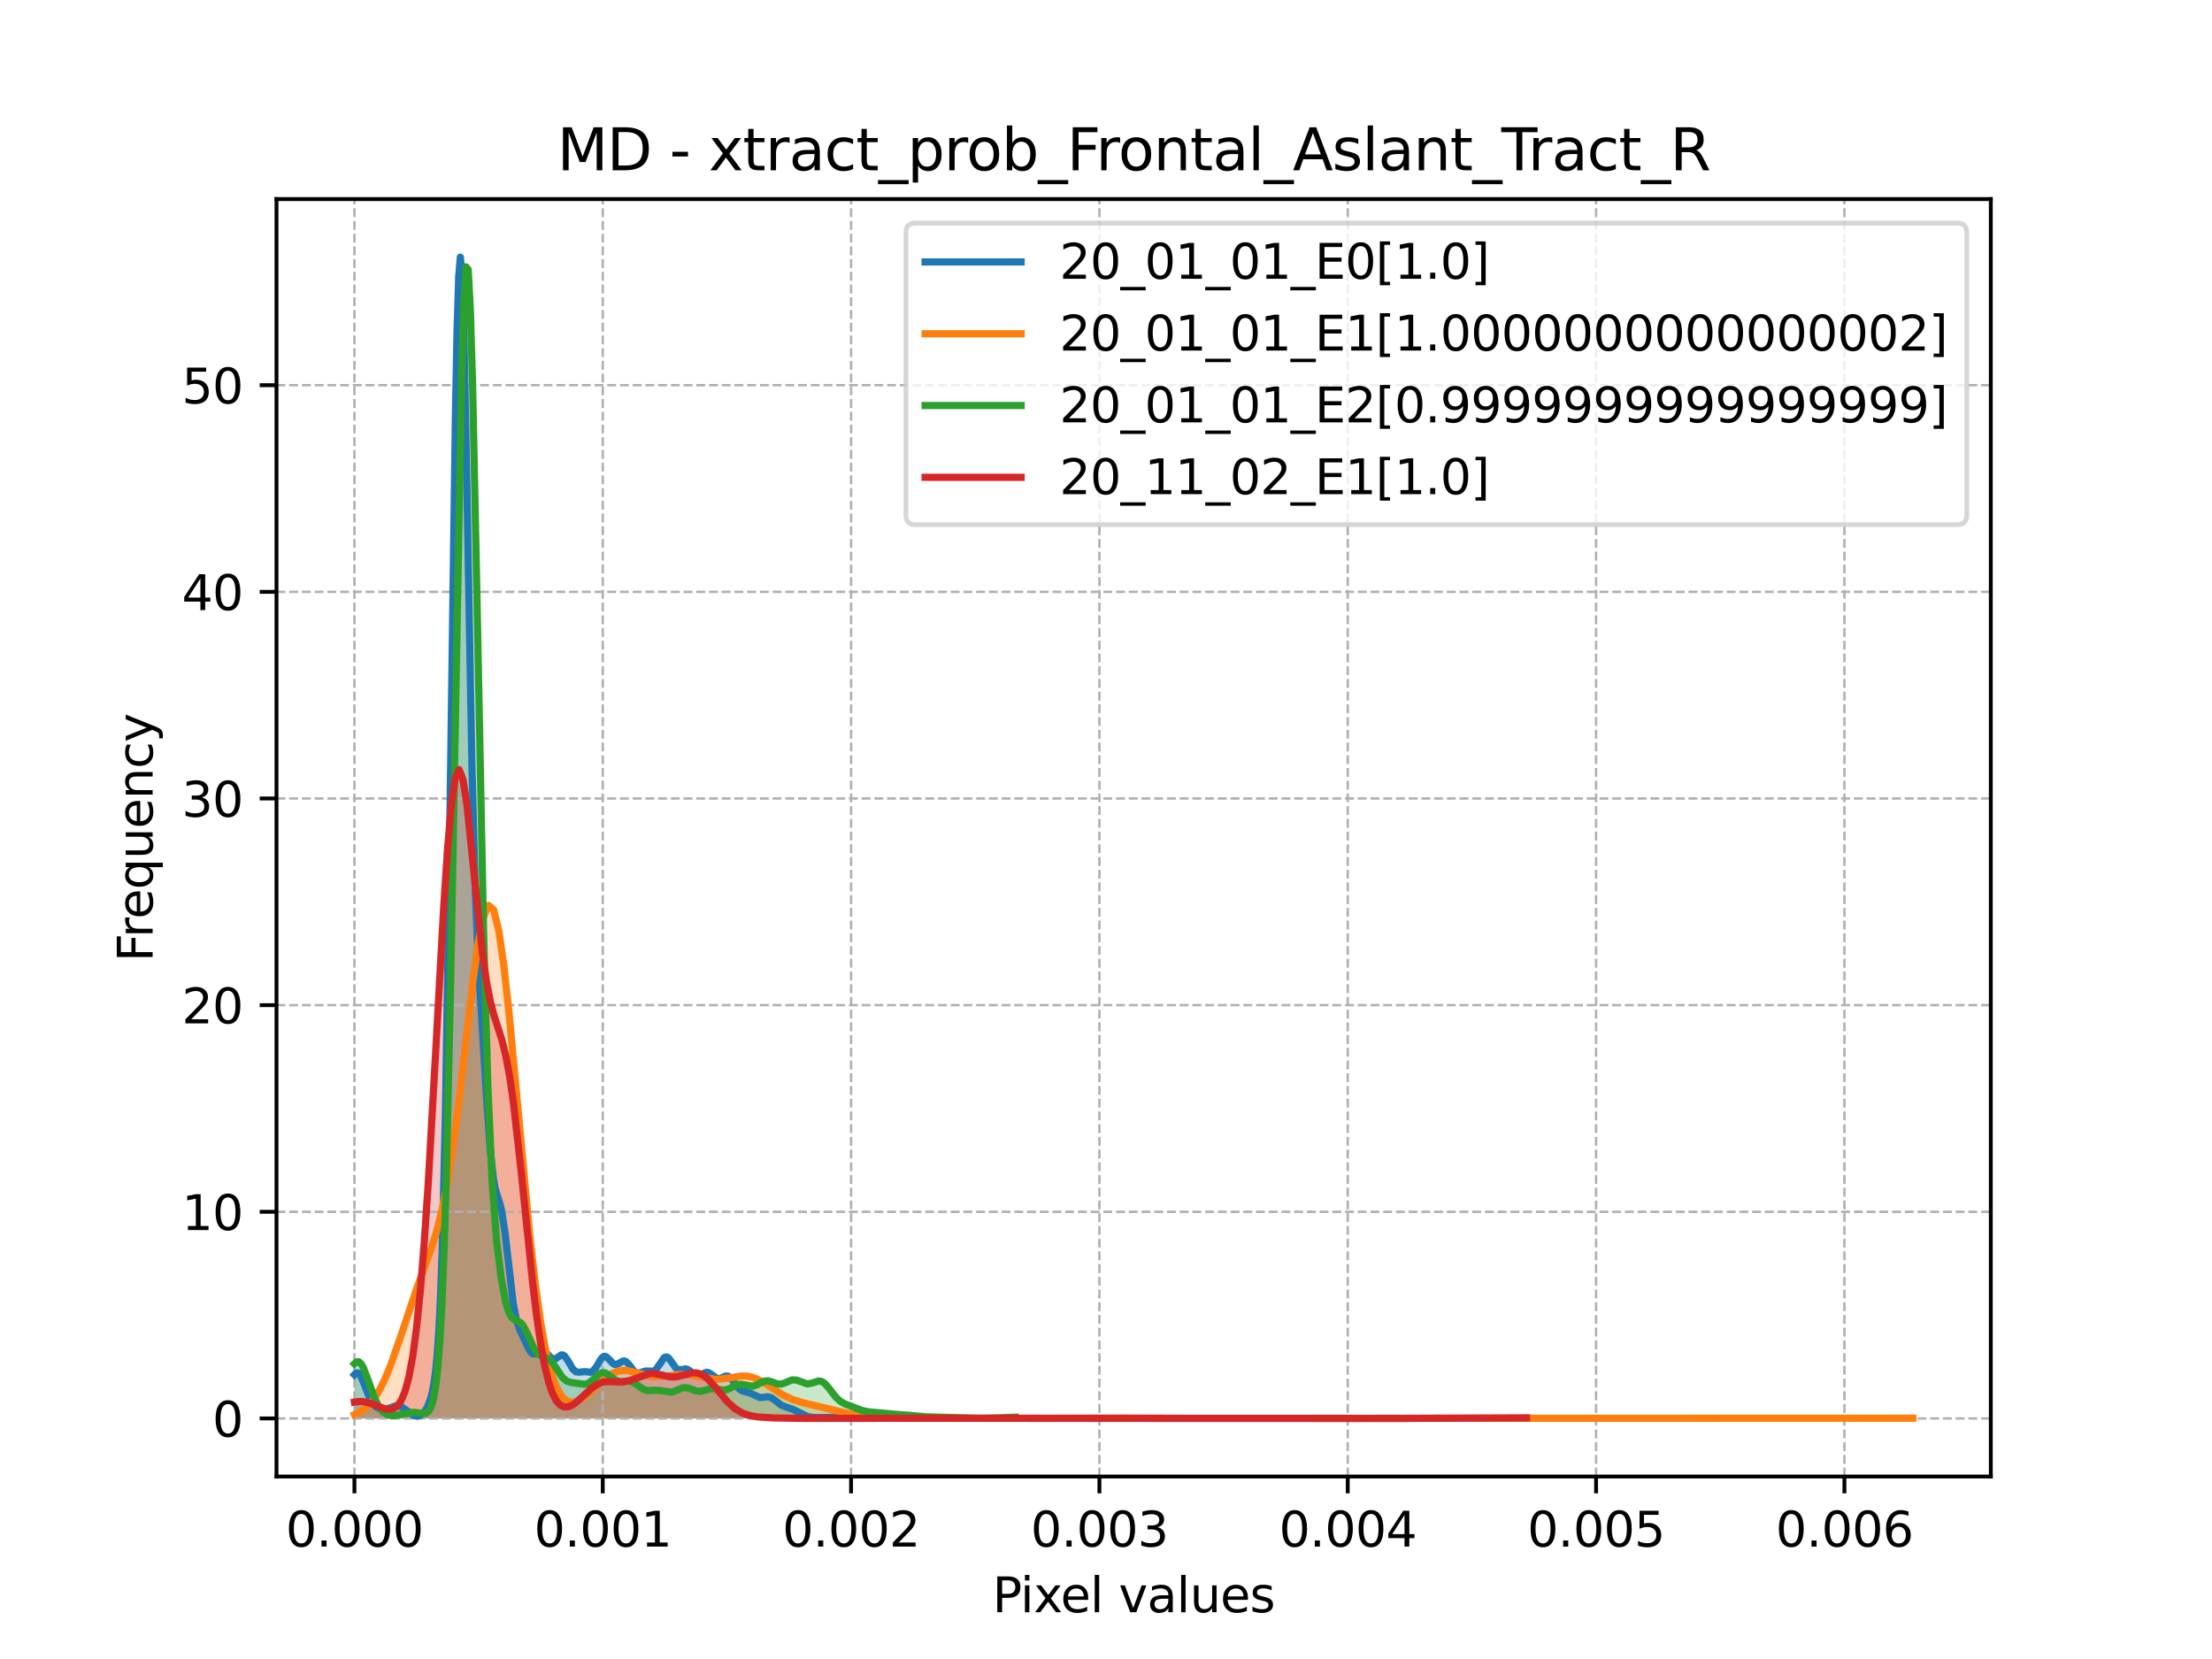 <?xml version="1.0" encoding="utf-8" standalone="no"?>
<!DOCTYPE svg PUBLIC "-//W3C//DTD SVG 1.1//EN"
  "http://www.w3.org/Graphics/SVG/1.1/DTD/svg11.dtd">
<svg xmlns:xlink="http://www.w3.org/1999/xlink" width="460.8pt" height="345.6pt" viewBox="0 0 460.8 345.6" xmlns="http://www.w3.org/2000/svg" version="1.1">
 <defs>
  <style type="text/css">*{stroke-linejoin: round; stroke-linecap: butt}</style>
 </defs>
 <g id="figure_1">
  <g id="patch_1">
   <path d="M 0 345.6 
L 460.8 345.6 
L 460.8 0 
L 0 0 
z
" style="fill: #ffffff"/>
  </g>
  <g id="axes_1">
   <g id="patch_2">
    <path d="M 57.6 307.584 
L 414.72 307.584 
L 414.72 41.472 
L 57.6 41.472 
z
" style="fill: #ffffff"/>
   </g>
   <g id="PolyCollection_1">
    <path d="M 73.833 286.378 
L 73.833 295.488 
L 74.177 295.488 
L 74.522 295.488 
L 74.867 295.488 
L 75.212 295.488 
L 75.556 295.488 
L 75.901 295.488 
L 76.246 295.488 
L 76.59 295.488 
L 76.935 295.488 
L 77.28 295.488 
L 77.625 295.488 
L 77.969 295.488 
L 78.314 295.488 
L 78.659 295.488 
L 79.003 295.488 
L 79.348 295.488 
L 79.693 295.488 
L 80.038 295.488 
L 80.382 295.488 
L 80.727 295.488 
L 81.072 295.488 
L 81.416 295.488 
L 81.761 295.488 
L 82.106 295.488 
L 82.451 295.488 
L 82.795 295.488 
L 83.14 295.488 
L 83.485 295.488 
L 83.829 295.488 
L 84.174 295.488 
L 84.519 295.488 
L 84.864 295.488 
L 85.208 295.488 
L 85.553 295.488 
L 85.898 295.488 
L 86.242 295.488 
L 86.587 295.488 
L 86.932 295.488 
L 87.277 295.488 
L 87.621 295.488 
L 87.966 295.488 
L 88.311 295.488 
L 88.655 295.488 
L 89 295.488 
L 89.345 295.488 
L 89.69 295.488 
L 90.034 295.488 
L 90.379 295.488 
L 90.724 295.488 
L 91.068 295.488 
L 91.413 295.488 
L 91.758 295.488 
L 92.103 295.488 
L 92.447 295.488 
L 92.792 295.488 
L 93.137 295.488 
L 93.481 295.488 
L 93.826 295.488 
L 94.171 295.488 
L 94.516 295.488 
L 94.86 295.488 
L 95.205 295.488 
L 95.55 295.488 
L 95.894 295.488 
L 96.239 295.488 
L 96.584 295.488 
L 96.929 295.488 
L 97.273 295.488 
L 97.618 295.488 
L 97.963 295.488 
L 98.307 295.488 
L 98.652 295.488 
L 98.997 295.488 
L 99.342 295.488 
L 99.686 295.488 
L 100.031 295.488 
L 100.376 295.488 
L 100.72 295.488 
L 101.065 295.488 
L 101.41 295.488 
L 101.755 295.488 
L 102.099 295.488 
L 102.444 295.488 
L 102.789 295.488 
L 103.133 295.488 
L 103.478 295.488 
L 103.823 295.488 
L 104.168 295.488 
L 104.512 295.488 
L 104.857 295.488 
L 105.202 295.488 
L 105.546 295.488 
L 105.891 295.488 
L 106.236 295.488 
L 106.581 295.488 
L 106.925 295.488 
L 107.27 295.488 
L 107.615 295.488 
L 107.959 295.488 
L 108.304 295.488 
L 108.649 295.488 
L 108.994 295.488 
L 109.338 295.488 
L 109.683 295.488 
L 110.028 295.488 
L 110.372 295.488 
L 110.717 295.488 
L 111.062 295.488 
L 111.407 295.488 
L 111.751 295.488 
L 112.096 295.488 
L 112.441 295.488 
L 112.785 295.488 
L 113.13 295.488 
L 113.475 295.488 
L 113.82 295.488 
L 114.164 295.488 
L 114.509 295.488 
L 114.854 295.488 
L 115.199 295.488 
L 115.543 295.488 
L 115.888 295.488 
L 116.233 295.488 
L 116.577 295.488 
L 116.922 295.488 
L 117.267 295.488 
L 117.612 295.488 
L 117.956 295.488 
L 118.301 295.488 
L 118.646 295.488 
L 118.99 295.488 
L 119.335 295.488 
L 119.68 295.488 
L 120.025 295.488 
L 120.369 295.488 
L 120.714 295.488 
L 121.059 295.488 
L 121.403 295.488 
L 121.748 295.488 
L 122.093 295.488 
L 122.438 295.488 
L 122.782 295.488 
L 123.127 295.488 
L 123.472 295.488 
L 123.816 295.488 
L 124.161 295.488 
L 124.506 295.488 
L 124.851 295.488 
L 125.195 295.488 
L 125.54 295.488 
L 125.885 295.488 
L 126.229 295.488 
L 126.574 295.488 
L 126.919 295.488 
L 127.264 295.488 
L 127.608 295.488 
L 127.953 295.488 
L 128.298 295.488 
L 128.642 295.488 
L 128.987 295.488 
L 129.332 295.488 
L 129.677 295.488 
L 130.021 295.488 
L 130.366 295.488 
L 130.711 295.488 
L 131.055 295.488 
L 131.4 295.488 
L 131.745 295.488 
L 132.09 295.488 
L 132.434 295.488 
L 132.779 295.488 
L 133.124 295.488 
L 133.468 295.488 
L 133.813 295.488 
L 134.158 295.488 
L 134.503 295.488 
L 134.847 295.488 
L 135.192 295.488 
L 135.537 295.488 
L 135.881 295.488 
L 136.226 295.488 
L 136.571 295.488 
L 136.916 295.488 
L 137.26 295.488 
L 137.605 295.488 
L 137.95 295.488 
L 138.294 295.488 
L 138.639 295.488 
L 138.984 295.488 
L 139.329 295.488 
L 139.673 295.488 
L 140.018 295.488 
L 140.363 295.488 
L 140.707 295.488 
L 141.052 295.488 
L 141.397 295.488 
L 141.742 295.488 
L 142.086 295.488 
L 142.431 295.488 
L 142.776 295.488 
L 143.12 295.488 
L 143.465 295.488 
L 143.81 295.488 
L 144.155 295.488 
L 144.499 295.488 
L 144.844 295.488 
L 145.189 295.488 
L 145.533 295.488 
L 145.878 295.488 
L 146.223 295.488 
L 146.568 295.488 
L 146.912 295.488 
L 147.257 295.488 
L 147.602 295.488 
L 147.946 295.488 
L 148.291 295.488 
L 148.636 295.488 
L 148.981 295.488 
L 149.325 295.488 
L 149.67 295.488 
L 150.015 295.488 
L 150.359 295.488 
L 150.704 295.488 
L 151.049 295.488 
L 151.394 295.488 
L 151.738 295.488 
L 152.083 295.488 
L 152.428 295.488 
L 152.772 295.488 
L 153.117 295.488 
L 153.462 295.488 
L 153.807 295.488 
L 154.151 295.488 
L 154.496 295.488 
L 154.841 295.488 
L 155.185 295.488 
L 155.53 295.488 
L 155.875 295.488 
L 156.22 295.488 
L 156.564 295.488 
L 156.909 295.488 
L 157.254 295.488 
L 157.598 295.488 
L 157.943 295.488 
L 158.288 295.488 
L 158.633 295.488 
L 158.977 295.488 
L 159.322 295.488 
L 159.667 295.488 
L 160.011 295.488 
L 160.356 295.488 
L 160.701 295.488 
L 161.046 295.488 
L 161.39 295.488 
L 161.735 295.488 
L 162.08 295.488 
L 162.424 295.488 
L 162.769 295.488 
L 163.114 295.488 
L 163.459 295.488 
L 163.803 295.488 
L 164.148 295.488 
L 164.493 295.488 
L 164.837 295.488 
L 165.182 295.488 
L 165.527 295.488 
L 165.872 295.488 
L 166.216 295.488 
L 166.561 295.488 
L 166.906 295.488 
L 167.25 295.488 
L 167.595 295.488 
L 167.94 295.488 
L 168.285 295.488 
L 168.629 295.488 
L 168.974 295.488 
L 169.319 295.488 
L 169.663 295.488 
L 170.008 295.488 
L 170.353 295.488 
L 170.698 295.488 
L 171.042 295.488 
L 171.387 295.488 
L 171.732 295.488 
L 172.076 295.488 
L 172.421 295.488 
L 172.766 295.488 
L 173.111 295.488 
L 173.455 295.488 
L 173.8 295.488 
L 174.145 295.488 
L 174.489 295.488 
L 174.834 295.488 
L 175.179 295.488 
L 175.524 295.488 
L 175.868 295.488 
L 176.213 295.488 
L 176.558 295.488 
L 176.902 295.488 
L 177.247 295.488 
L 177.592 295.488 
L 177.937 295.488 
L 177.937 295.213 
L 177.937 295.213 
L 177.592 295.199 
L 177.247 295.193 
L 176.902 295.194 
L 176.558 295.201 
L 176.213 295.211 
L 175.868 295.223 
L 175.524 295.233 
L 175.179 295.241 
L 174.834 295.245 
L 174.489 295.245 
L 174.145 295.244 
L 173.8 295.242 
L 173.455 295.242 
L 173.111 295.245 
L 172.766 295.251 
L 172.421 295.26 
L 172.076 295.272 
L 171.732 295.285 
L 171.387 295.297 
L 171.042 295.307 
L 170.698 295.313 
L 170.353 295.314 
L 170.008 295.309 
L 169.663 295.296 
L 169.319 295.275 
L 168.974 295.242 
L 168.629 295.194 
L 168.285 295.126 
L 167.94 295.035 
L 167.595 294.917 
L 167.25 294.77 
L 166.906 294.594 
L 166.561 294.397 
L 166.216 294.186 
L 165.872 293.972 
L 165.527 293.77 
L 165.182 293.591 
L 164.837 293.44 
L 164.493 293.32 
L 164.148 293.223 
L 163.803 293.135 
L 163.459 293.037 
L 163.114 292.91 
L 162.769 292.741 
L 162.424 292.521 
L 162.08 292.256 
L 161.735 291.962 
L 161.39 291.664 
L 161.046 291.392 
L 160.701 291.175 
L 160.356 291.031 
L 160.011 290.966 
L 159.667 290.972 
L 159.322 291.024 
L 158.977 291.09 
L 158.633 291.137 
L 158.288 291.135 
L 157.943 291.068 
L 157.598 290.937 
L 157.254 290.756 
L 156.909 290.551 
L 156.564 290.353 
L 156.22 290.187 
L 155.875 290.064 
L 155.53 289.982 
L 155.185 289.917 
L 154.841 289.836 
L 154.496 289.701 
L 154.151 289.479 
L 153.807 289.155 
L 153.462 288.736 
L 153.117 288.25 
L 152.772 287.749 
L 152.428 287.291 
L 152.083 286.931 
L 151.738 286.708 
L 151.394 286.635 
L 151.049 286.695 
L 150.704 286.845 
L 150.359 287.021 
L 150.015 287.161 
L 149.67 287.21 
L 149.325 287.139 
L 148.981 286.951 
L 148.636 286.679 
L 148.291 286.376 
L 147.946 286.106 
L 147.602 285.926 
L 147.257 285.869 
L 146.912 285.94 
L 146.568 286.111 
L 146.223 286.33 
L 145.878 286.532 
L 145.533 286.655 
L 145.189 286.657 
L 144.844 286.525 
L 144.499 286.279 
L 144.155 285.964 
L 143.81 285.643 
L 143.465 285.378 
L 143.12 285.212 
L 142.776 285.161 
L 142.431 285.204 
L 142.086 285.294 
L 141.742 285.362 
L 141.397 285.342 
L 141.052 285.183 
L 140.707 284.867 
L 140.363 284.415 
L 140.018 283.885 
L 139.673 283.363 
L 139.329 282.941 
L 138.984 282.697 
L 138.639 282.682 
L 138.294 282.901 
L 137.95 283.319 
L 137.605 283.864 
L 137.26 284.446 
L 136.916 284.977 
L 136.571 285.388 
L 136.226 285.645 
L 135.881 285.75 
L 135.537 285.74 
L 135.192 285.672 
L 134.847 285.608 
L 134.503 285.595 
L 134.158 285.655 
L 133.813 285.776 
L 133.468 285.919 
L 133.124 286.028 
L 132.779 286.042 
L 132.434 285.921 
L 132.09 285.648 
L 131.745 285.246 
L 131.4 284.766 
L 131.055 284.283 
L 130.711 283.875 
L 130.366 283.605 
L 130.021 283.506 
L 129.677 283.572 
L 129.332 283.759 
L 128.987 283.992 
L 128.642 284.188 
L 128.298 284.272 
L 127.953 284.2 
L 127.608 283.965 
L 127.264 283.607 
L 126.919 283.198 
L 126.574 282.829 
L 126.229 282.59 
L 125.885 282.547 
L 125.54 282.727 
L 125.195 283.114 
L 124.851 283.652 
L 124.506 284.26 
L 124.161 284.847 
L 123.816 285.336 
L 123.472 285.678 
L 123.127 285.86 
L 122.782 285.906 
L 122.438 285.863 
L 122.093 285.791 
L 121.748 285.739 
L 121.403 285.737 
L 121.059 285.783 
L 120.714 285.844 
L 120.369 285.869 
L 120.025 285.798 
L 119.68 285.586 
L 119.335 285.211 
L 118.99 284.689 
L 118.646 284.072 
L 118.301 283.439 
L 117.956 282.879 
L 117.612 282.47 
L 117.267 282.261 
L 116.922 282.262 
L 116.577 282.434 
L 116.233 282.705 
L 115.888 282.981 
L 115.543 283.171 
L 115.199 283.206 
L 114.854 283.058 
L 114.509 282.745 
L 114.164 282.327 
L 113.82 281.89 
L 113.475 281.525 
L 113.13 281.302 
L 112.785 281.257 
L 112.441 281.378 
L 112.096 281.606 
L 111.751 281.855 
L 111.407 282.025 
L 111.062 282.032 
L 110.717 281.826 
L 110.372 281.401 
L 110.028 280.796 
L 109.683 280.076 
L 109.338 279.317 
L 108.994 278.571 
L 108.649 277.848 
L 108.304 277.101 
L 107.959 276.231 
L 107.615 275.106 
L 107.27 273.593 
L 106.925 271.598 
L 106.581 269.1 
L 106.236 266.172 
L 105.891 262.983 
L 105.546 259.767 
L 105.202 256.78 
L 104.857 254.239 
L 104.512 252.26 
L 104.168 250.825 
L 103.823 249.761 
L 103.478 248.776 
L 103.133 247.51 
L 102.789 245.62 
L 102.444 242.86 
L 102.099 239.142 
L 101.755 234.561 
L 101.41 229.362 
L 101.065 223.862 
L 100.72 218.337 
L 100.376 212.905 
L 100.031 207.425 
L 99.686 201.472 
L 99.342 194.376 
L 98.997 185.36 
L 98.652 173.737 
L 98.307 159.13 
L 97.963 141.683 
L 97.618 122.168 
L 97.273 101.988 
L 96.929 83.032 
L 96.584 67.403 
L 96.239 57.079 
L 95.894 53.568 
L 95.55 57.64 
L 95.205 69.19 
L 94.86 87.264 
L 94.516 110.241 
L 94.171 136.114 
L 93.826 162.811 
L 93.481 188.49 
L 93.137 211.744 
L 92.792 231.699 
L 92.447 248.007 
L 92.103 260.759 
L 91.758 270.349 
L 91.413 277.331 
L 91.068 282.298 
L 90.724 285.796 
L 90.379 288.269 
L 90.034 290.054 
L 89.69 291.378 
L 89.345 292.39 
L 89 293.177 
L 88.655 293.789 
L 88.311 294.257 
L 87.966 294.6 
L 87.621 294.835 
L 87.277 294.974 
L 86.932 295.027 
L 86.587 295.004 
L 86.242 294.912 
L 85.898 294.758 
L 85.553 294.549 
L 85.208 294.298 
L 84.864 294.018 
L 84.519 293.727 
L 84.174 293.448 
L 83.829 293.203 
L 83.485 293.012 
L 83.14 292.89 
L 82.795 292.843 
L 82.451 292.868 
L 82.106 292.954 
L 81.761 293.081 
L 81.416 293.226 
L 81.072 293.366 
L 80.727 293.483 
L 80.382 293.563 
L 80.038 293.599 
L 79.693 293.59 
L 79.348 293.535 
L 79.003 293.432 
L 78.659 293.274 
L 78.314 293.046 
L 77.969 292.731 
L 77.625 292.305 
L 77.28 291.752 
L 76.935 291.064 
L 76.59 290.254 
L 76.246 289.356 
L 75.901 288.427 
L 75.556 287.542 
L 75.212 286.786 
L 74.867 286.241 
L 74.522 285.972 
L 74.177 286.017 
L 73.833 286.378 
z
" clip-path="url(#p9fe2d22843)" style="fill: #1f77b4; fill-opacity: 0.25"/>
   </g>
   <g id="PolyCollection_2">
    <path d="M 73.833 294.691 
L 73.833 295.488 
L 74.908 295.488 
L 75.983 295.488 
L 77.058 295.488 
L 78.133 295.488 
L 79.208 295.488 
L 80.283 295.488 
L 81.358 295.488 
L 82.433 295.488 
L 83.508 295.488 
L 84.583 295.488 
L 85.658 295.488 
L 86.733 295.488 
L 87.808 295.488 
L 88.883 295.488 
L 89.958 295.488 
L 91.033 295.488 
L 92.108 295.488 
L 93.183 295.488 
L 94.258 295.488 
L 95.333 295.488 
L 96.408 295.488 
L 97.483 295.488 
L 98.558 295.488 
L 99.633 295.488 
L 100.708 295.488 
L 101.783 295.488 
L 102.858 295.488 
L 103.933 295.488 
L 105.008 295.488 
L 106.083 295.488 
L 107.158 295.488 
L 108.233 295.488 
L 109.308 295.488 
L 110.383 295.488 
L 111.458 295.488 
L 112.533 295.488 
L 113.608 295.488 
L 114.683 295.488 
L 115.758 295.488 
L 116.833 295.488 
L 117.908 295.488 
L 118.983 295.488 
L 120.058 295.488 
L 121.133 295.488 
L 122.208 295.488 
L 123.283 295.488 
L 124.358 295.488 
L 125.433 295.488 
L 126.508 295.488 
L 127.583 295.488 
L 128.658 295.488 
L 129.734 295.488 
L 130.809 295.488 
L 131.884 295.488 
L 132.959 295.488 
L 134.034 295.488 
L 135.109 295.488 
L 136.184 295.488 
L 137.259 295.488 
L 138.334 295.488 
L 139.409 295.488 
L 140.484 295.488 
L 141.559 295.488 
L 142.634 295.488 
L 143.709 295.488 
L 144.784 295.488 
L 145.859 295.488 
L 146.934 295.488 
L 148.009 295.488 
L 149.084 295.488 
L 150.159 295.488 
L 151.234 295.488 
L 152.309 295.488 
L 153.384 295.488 
L 154.459 295.488 
L 155.534 295.488 
L 156.609 295.488 
L 157.684 295.488 
L 158.759 295.488 
L 159.834 295.488 
L 160.909 295.488 
L 161.984 295.488 
L 163.059 295.488 
L 164.134 295.488 
L 165.209 295.488 
L 166.284 295.488 
L 167.359 295.488 
L 168.434 295.488 
L 169.509 295.488 
L 170.584 295.488 
L 171.659 295.488 
L 172.734 295.488 
L 173.809 295.488 
L 174.884 295.488 
L 175.959 295.488 
L 177.034 295.488 
L 178.109 295.488 
L 179.184 295.488 
L 180.259 295.488 
L 181.334 295.488 
L 182.409 295.488 
L 183.484 295.488 
L 184.559 295.488 
L 185.634 295.488 
L 186.709 295.488 
L 187.784 295.488 
L 188.859 295.488 
L 189.934 295.488 
L 191.009 295.488 
L 192.084 295.488 
L 193.159 295.488 
L 194.234 295.488 
L 195.309 295.488 
L 196.384 295.488 
L 197.459 295.488 
L 198.534 295.488 
L 199.609 295.488 
L 200.685 295.488 
L 201.76 295.488 
L 202.835 295.488 
L 203.91 295.488 
L 204.985 295.488 
L 206.06 295.488 
L 207.135 295.488 
L 208.21 295.488 
L 209.285 295.488 
L 210.36 295.488 
L 211.435 295.488 
L 212.51 295.488 
L 213.585 295.488 
L 214.66 295.488 
L 215.735 295.488 
L 216.81 295.488 
L 217.885 295.488 
L 218.96 295.488 
L 220.035 295.488 
L 221.11 295.488 
L 222.185 295.488 
L 223.26 295.488 
L 224.335 295.488 
L 225.41 295.488 
L 226.485 295.488 
L 227.56 295.488 
L 228.635 295.488 
L 229.71 295.488 
L 230.785 295.488 
L 231.86 295.488 
L 232.935 295.488 
L 234.01 295.488 
L 235.085 295.488 
L 236.16 295.488 
L 237.235 295.488 
L 238.31 295.488 
L 239.385 295.488 
L 240.46 295.488 
L 241.535 295.488 
L 242.61 295.488 
L 243.685 295.488 
L 244.76 295.488 
L 245.835 295.488 
L 246.91 295.488 
L 247.985 295.488 
L 249.06 295.488 
L 250.135 295.488 
L 251.21 295.488 
L 252.285 295.488 
L 253.36 295.488 
L 254.435 295.488 
L 255.51 295.488 
L 256.585 295.488 
L 257.66 295.488 
L 258.735 295.488 
L 259.81 295.488 
L 260.885 295.488 
L 261.96 295.488 
L 263.035 295.488 
L 264.11 295.488 
L 265.185 295.488 
L 266.26 295.488 
L 267.335 295.488 
L 268.41 295.488 
L 269.485 295.488 
L 270.56 295.488 
L 271.635 295.488 
L 272.711 295.488 
L 273.786 295.488 
L 274.861 295.488 
L 275.936 295.488 
L 277.011 295.488 
L 278.086 295.488 
L 279.161 295.488 
L 280.236 295.488 
L 281.311 295.488 
L 282.386 295.488 
L 283.461 295.488 
L 284.536 295.488 
L 285.611 295.488 
L 286.686 295.488 
L 287.761 295.488 
L 288.836 295.488 
L 289.911 295.488 
L 290.986 295.488 
L 292.061 295.488 
L 293.136 295.488 
L 294.211 295.488 
L 295.286 295.488 
L 296.361 295.488 
L 297.436 295.488 
L 298.511 295.488 
L 299.586 295.488 
L 300.661 295.488 
L 301.736 295.488 
L 302.811 295.488 
L 303.886 295.488 
L 304.961 295.488 
L 306.036 295.488 
L 307.111 295.488 
L 308.186 295.488 
L 309.261 295.488 
L 310.336 295.488 
L 311.411 295.488 
L 312.486 295.488 
L 313.561 295.488 
L 314.636 295.488 
L 315.711 295.488 
L 316.786 295.488 
L 317.861 295.488 
L 318.936 295.488 
L 320.011 295.488 
L 321.086 295.488 
L 322.161 295.488 
L 323.236 295.488 
L 324.311 295.488 
L 325.386 295.488 
L 326.461 295.488 
L 327.536 295.488 
L 328.611 295.488 
L 329.686 295.488 
L 330.761 295.488 
L 331.836 295.488 
L 332.911 295.488 
L 333.986 295.488 
L 335.061 295.488 
L 336.136 295.488 
L 337.211 295.488 
L 338.286 295.488 
L 339.361 295.488 
L 340.436 295.488 
L 341.511 295.488 
L 342.586 295.488 
L 343.662 295.488 
L 344.737 295.488 
L 345.812 295.488 
L 346.887 295.488 
L 347.962 295.488 
L 349.037 295.488 
L 350.112 295.488 
L 351.187 295.488 
L 352.262 295.488 
L 353.337 295.488 
L 354.412 295.488 
L 355.487 295.488 
L 356.562 295.488 
L 357.637 295.488 
L 358.712 295.488 
L 359.787 295.488 
L 360.862 295.488 
L 361.937 295.488 
L 363.012 295.488 
L 364.087 295.488 
L 365.162 295.488 
L 366.237 295.488 
L 367.312 295.488 
L 368.387 295.488 
L 369.462 295.488 
L 370.537 295.488 
L 371.612 295.488 
L 372.687 295.488 
L 373.762 295.488 
L 374.837 295.488 
L 375.912 295.488 
L 376.987 295.488 
L 378.062 295.488 
L 379.137 295.488 
L 380.212 295.488 
L 381.287 295.488 
L 382.362 295.488 
L 383.437 295.488 
L 384.512 295.488 
L 385.587 295.488 
L 386.662 295.488 
L 387.737 295.488 
L 388.812 295.488 
L 389.887 295.488 
L 390.962 295.488 
L 392.037 295.488 
L 393.112 295.488 
L 394.187 295.488 
L 395.262 295.488 
L 396.337 295.488 
L 397.412 295.488 
L 398.487 295.488 
L 398.487 295.438 
L 398.487 295.438 
L 397.412 295.437 
L 396.337 295.437 
L 395.262 295.438 
L 394.187 295.442 
L 393.112 295.446 
L 392.037 295.452 
L 390.962 295.458 
L 389.887 295.464 
L 388.812 295.469 
L 387.737 295.474 
L 386.662 295.477 
L 385.587 295.48 
L 384.512 295.482 
L 383.437 295.483 
L 382.362 295.484 
L 381.287 295.483 
L 380.212 295.482 
L 379.137 295.481 
L 378.062 295.479 
L 376.987 295.476 
L 375.912 295.473 
L 374.837 295.47 
L 373.762 295.468 
L 372.687 295.465 
L 371.612 295.463 
L 370.537 295.462 
L 369.462 295.461 
L 368.387 295.461 
L 367.312 295.462 
L 366.237 295.462 
L 365.162 295.463 
L 364.087 295.463 
L 363.012 295.463 
L 361.937 295.462 
L 360.862 295.462 
L 359.787 295.461 
L 358.712 295.46 
L 357.637 295.459 
L 356.562 295.459 
L 355.487 295.459 
L 354.412 295.46 
L 353.337 295.461 
L 352.262 295.461 
L 351.187 295.462 
L 350.112 295.462 
L 349.037 295.462 
L 347.962 295.462 
L 346.887 295.461 
L 345.812 295.46 
L 344.737 295.46 
L 343.662 295.459 
L 342.586 295.459 
L 341.511 295.46 
L 340.436 295.46 
L 339.361 295.461 
L 338.286 295.462 
L 337.211 295.462 
L 336.136 295.462 
L 335.061 295.462 
L 333.986 295.461 
L 332.911 295.46 
L 331.836 295.46 
L 330.761 295.459 
L 329.686 295.459 
L 328.611 295.46 
L 327.536 295.46 
L 326.461 295.461 
L 325.386 295.462 
L 324.311 295.463 
L 323.236 295.463 
L 322.161 295.463 
L 321.086 295.463 
L 320.011 295.462 
L 318.936 295.462 
L 317.861 295.462 
L 316.786 295.462 
L 315.711 295.462 
L 314.636 295.463 
L 313.561 295.465 
L 312.486 295.466 
L 311.411 295.468 
L 310.336 295.47 
L 309.261 295.472 
L 308.186 295.473 
L 307.111 295.474 
L 306.036 295.474 
L 304.961 295.475 
L 303.886 295.475 
L 302.811 295.475 
L 301.736 295.474 
L 300.661 295.474 
L 299.586 295.473 
L 298.511 295.472 
L 297.436 295.471 
L 296.361 295.469 
L 295.286 295.467 
L 294.211 295.465 
L 293.136 295.462 
L 292.061 295.46 
L 290.986 295.459 
L 289.911 295.458 
L 288.836 295.458 
L 287.761 295.458 
L 286.686 295.458 
L 285.611 295.459 
L 284.536 295.46 
L 283.461 295.46 
L 282.386 295.46 
L 281.311 295.459 
L 280.236 295.458 
L 279.161 295.458 
L 278.086 295.457 
L 277.011 295.457 
L 275.936 295.458 
L 274.861 295.459 
L 273.786 295.461 
L 272.711 295.464 
L 271.635 295.467 
L 270.56 295.471 
L 269.485 295.474 
L 268.41 295.477 
L 267.335 295.48 
L 266.26 295.482 
L 265.185 295.483 
L 264.11 295.484 
L 263.035 295.485 
L 261.96 295.485 
L 260.885 295.484 
L 259.81 295.483 
L 258.735 295.482 
L 257.66 295.48 
L 256.585 295.478 
L 255.51 295.476 
L 254.435 295.473 
L 253.36 295.47 
L 252.285 295.468 
L 251.21 295.465 
L 250.135 295.463 
L 249.06 295.46 
L 247.985 295.458 
L 246.91 295.454 
L 245.835 295.45 
L 244.76 295.445 
L 243.685 295.439 
L 242.61 295.432 
L 241.535 295.424 
L 240.46 295.416 
L 239.385 295.409 
L 238.31 295.403 
L 237.235 295.399 
L 236.16 295.398 
L 235.085 295.4 
L 234.01 295.405 
L 232.935 295.413 
L 231.86 295.421 
L 230.785 295.431 
L 229.71 295.441 
L 228.635 295.451 
L 227.56 295.46 
L 226.485 295.467 
L 225.41 295.473 
L 224.335 295.477 
L 223.26 295.48 
L 222.185 295.482 
L 221.11 295.483 
L 220.035 295.483 
L 218.96 295.483 
L 217.885 295.481 
L 216.81 295.48 
L 215.735 295.478 
L 214.66 295.475 
L 213.585 295.473 
L 212.51 295.471 
L 211.435 295.469 
L 210.36 295.467 
L 209.285 295.465 
L 208.21 295.463 
L 207.135 295.461 
L 206.06 295.459 
L 204.985 295.456 
L 203.91 295.452 
L 202.835 295.447 
L 201.76 295.442 
L 200.685 295.436 
L 199.609 295.431 
L 198.534 295.426 
L 197.459 295.423 
L 196.384 295.421 
L 195.309 295.421 
L 194.234 295.423 
L 193.159 295.426 
L 192.084 295.43 
L 191.009 295.433 
L 189.934 295.437 
L 188.859 295.438 
L 187.784 295.436 
L 186.709 295.43 
L 185.634 295.416 
L 184.559 295.393 
L 183.484 295.356 
L 182.409 295.3 
L 181.334 295.219 
L 180.259 295.108 
L 179.184 294.962 
L 178.109 294.778 
L 177.034 294.557 
L 175.959 294.304 
L 174.884 294.027 
L 173.809 293.74 
L 172.734 293.455 
L 171.659 293.184 
L 170.584 292.934 
L 169.509 292.702 
L 168.434 292.475 
L 167.359 292.232 
L 166.284 291.944 
L 165.209 291.583 
L 164.134 291.126 
L 163.059 290.566 
L 161.984 289.915 
L 160.909 289.205 
L 159.834 288.488 
L 158.759 287.824 
L 157.684 287.273 
L 156.609 286.884 
L 155.534 286.678 
L 154.459 286.65 
L 153.384 286.762 
L 152.309 286.955 
L 151.234 287.16 
L 150.159 287.312 
L 149.084 287.363 
L 148.009 287.296 
L 146.934 287.123 
L 145.859 286.884 
L 144.784 286.636 
L 143.709 286.434 
L 142.634 286.322 
L 141.559 286.319 
L 140.484 286.412 
L 139.409 286.561 
L 138.334 286.71 
L 137.259 286.799 
L 136.184 286.781 
L 135.109 286.636 
L 134.034 286.381 
L 132.959 286.062 
L 131.884 285.752 
L 130.809 285.535 
L 129.734 285.491 
L 128.658 285.675 
L 127.583 286.113 
L 126.508 286.794 
L 125.433 287.67 
L 124.358 288.669 
L 123.283 289.702 
L 122.208 290.67 
L 121.133 291.469 
L 120.058 291.995 
L 118.983 292.128 
L 117.908 291.73 
L 116.833 290.63 
L 115.758 288.626 
L 114.683 285.486 
L 113.608 280.972 
L 112.533 274.881 
L 111.458 267.099 
L 110.383 257.66 
L 109.308 246.798 
L 108.233 234.983 
L 107.158 222.909 
L 106.083 211.442 
L 105.008 201.519 
L 103.933 194.01 
L 102.858 189.587 
L 101.783 188.6 
L 100.708 191.013 
L 99.633 196.411 
L 98.558 204.068 
L 97.483 213.081 
L 96.408 222.517 
L 95.333 231.563 
L 94.258 239.633 
L 93.183 246.42 
L 92.108 251.891 
L 91.033 256.23 
L 89.958 259.751 
L 88.883 262.807 
L 87.808 265.707 
L 86.733 268.662 
L 85.658 271.767 
L 84.583 275.008 
L 83.508 278.29 
L 82.433 281.479 
L 81.358 284.439 
L 80.283 287.061 
L 79.208 289.277 
L 78.133 291.067 
L 77.058 292.45 
L 75.983 293.473 
L 74.908 294.198 
L 73.833 294.691 
z
" clip-path="url(#p9fe2d22843)" style="fill: #ff7f0e; fill-opacity: 0.25"/>
   </g>
   <g id="PolyCollection_3">
    <path d="M 73.833 284.111 
L 73.833 295.488 
L 74.289 295.488 
L 74.744 295.488 
L 75.2 295.488 
L 75.656 295.488 
L 76.112 295.488 
L 76.568 295.488 
L 77.023 295.488 
L 77.479 295.488 
L 77.935 295.488 
L 78.391 295.488 
L 78.847 295.488 
L 79.302 295.488 
L 79.758 295.488 
L 80.214 295.488 
L 80.67 295.488 
L 81.126 295.488 
L 81.582 295.488 
L 82.037 295.488 
L 82.493 295.488 
L 82.949 295.488 
L 83.405 295.488 
L 83.861 295.488 
L 84.316 295.488 
L 84.772 295.488 
L 85.228 295.488 
L 85.684 295.488 
L 86.14 295.488 
L 86.595 295.488 
L 87.051 295.488 
L 87.507 295.488 
L 87.963 295.488 
L 88.419 295.488 
L 88.875 295.488 
L 89.33 295.488 
L 89.786 295.488 
L 90.242 295.488 
L 90.698 295.488 
L 91.154 295.488 
L 91.609 295.488 
L 92.065 295.488 
L 92.521 295.488 
L 92.977 295.488 
L 93.433 295.488 
L 93.888 295.488 
L 94.344 295.488 
L 94.8 295.488 
L 95.256 295.488 
L 95.712 295.488 
L 96.168 295.488 
L 96.623 295.488 
L 97.079 295.488 
L 97.535 295.488 
L 97.991 295.488 
L 98.447 295.488 
L 98.902 295.488 
L 99.358 295.488 
L 99.814 295.488 
L 100.27 295.488 
L 100.726 295.488 
L 101.182 295.488 
L 101.637 295.488 
L 102.093 295.488 
L 102.549 295.488 
L 103.005 295.488 
L 103.461 295.488 
L 103.916 295.488 
L 104.372 295.488 
L 104.828 295.488 
L 105.284 295.488 
L 105.74 295.488 
L 106.195 295.488 
L 106.651 295.488 
L 107.107 295.488 
L 107.563 295.488 
L 108.019 295.488 
L 108.475 295.488 
L 108.93 295.488 
L 109.386 295.488 
L 109.842 295.488 
L 110.298 295.488 
L 110.754 295.488 
L 111.209 295.488 
L 111.665 295.488 
L 112.121 295.488 
L 112.577 295.488 
L 113.033 295.488 
L 113.488 295.488 
L 113.944 295.488 
L 114.4 295.488 
L 114.856 295.488 
L 115.312 295.488 
L 115.768 295.488 
L 116.223 295.488 
L 116.679 295.488 
L 117.135 295.488 
L 117.591 295.488 
L 118.047 295.488 
L 118.502 295.488 
L 118.958 295.488 
L 119.414 295.488 
L 119.87 295.488 
L 120.326 295.488 
L 120.781 295.488 
L 121.237 295.488 
L 121.693 295.488 
L 122.149 295.488 
L 122.605 295.488 
L 123.061 295.488 
L 123.516 295.488 
L 123.972 295.488 
L 124.428 295.488 
L 124.884 295.488 
L 125.34 295.488 
L 125.795 295.488 
L 126.251 295.488 
L 126.707 295.488 
L 127.163 295.488 
L 127.619 295.488 
L 128.074 295.488 
L 128.53 295.488 
L 128.986 295.488 
L 129.442 295.488 
L 129.898 295.488 
L 130.354 295.488 
L 130.809 295.488 
L 131.265 295.488 
L 131.721 295.488 
L 132.177 295.488 
L 132.633 295.488 
L 133.088 295.488 
L 133.544 295.488 
L 134 295.488 
L 134.456 295.488 
L 134.912 295.488 
L 135.367 295.488 
L 135.823 295.488 
L 136.279 295.488 
L 136.735 295.488 
L 137.191 295.488 
L 137.647 295.488 
L 138.102 295.488 
L 138.558 295.488 
L 139.014 295.488 
L 139.47 295.488 
L 139.926 295.488 
L 140.381 295.488 
L 140.837 295.488 
L 141.293 295.488 
L 141.749 295.488 
L 142.205 295.488 
L 142.66 295.488 
L 143.116 295.488 
L 143.572 295.488 
L 144.028 295.488 
L 144.484 295.488 
L 144.94 295.488 
L 145.395 295.488 
L 145.851 295.488 
L 146.307 295.488 
L 146.763 295.488 
L 147.219 295.488 
L 147.674 295.488 
L 148.13 295.488 
L 148.586 295.488 
L 149.042 295.488 
L 149.498 295.488 
L 149.953 295.488 
L 150.409 295.488 
L 150.865 295.488 
L 151.321 295.488 
L 151.777 295.488 
L 152.233 295.488 
L 152.688 295.488 
L 153.144 295.488 
L 153.6 295.488 
L 154.056 295.488 
L 154.512 295.488 
L 154.967 295.488 
L 155.423 295.488 
L 155.879 295.488 
L 156.335 295.488 
L 156.791 295.488 
L 157.246 295.488 
L 157.702 295.488 
L 158.158 295.488 
L 158.614 295.488 
L 159.07 295.488 
L 159.526 295.488 
L 159.981 295.488 
L 160.437 295.488 
L 160.893 295.488 
L 161.349 295.488 
L 161.805 295.488 
L 162.26 295.488 
L 162.716 295.488 
L 163.172 295.488 
L 163.628 295.488 
L 164.084 295.488 
L 164.54 295.488 
L 164.995 295.488 
L 165.451 295.488 
L 165.907 295.488 
L 166.363 295.488 
L 166.819 295.488 
L 167.274 295.488 
L 167.73 295.488 
L 168.186 295.488 
L 168.642 295.488 
L 169.098 295.488 
L 169.553 295.488 
L 170.009 295.488 
L 170.465 295.488 
L 170.921 295.488 
L 171.377 295.488 
L 171.833 295.488 
L 172.288 295.488 
L 172.744 295.488 
L 173.2 295.488 
L 173.656 295.488 
L 174.112 295.488 
L 174.567 295.488 
L 175.023 295.488 
L 175.479 295.488 
L 175.935 295.488 
L 176.391 295.488 
L 176.846 295.488 
L 177.302 295.488 
L 177.758 295.488 
L 178.214 295.488 
L 178.67 295.488 
L 179.126 295.488 
L 179.581 295.488 
L 180.037 295.488 
L 180.493 295.488 
L 180.949 295.488 
L 181.405 295.488 
L 181.86 295.488 
L 182.316 295.488 
L 182.772 295.488 
L 183.228 295.488 
L 183.684 295.488 
L 184.139 295.488 
L 184.595 295.488 
L 185.051 295.488 
L 185.507 295.488 
L 185.963 295.488 
L 186.419 295.488 
L 186.874 295.488 
L 187.33 295.488 
L 187.786 295.488 
L 188.242 295.488 
L 188.698 295.488 
L 189.153 295.488 
L 189.609 295.488 
L 190.065 295.488 
L 190.521 295.488 
L 190.977 295.488 
L 191.432 295.488 
L 191.888 295.488 
L 192.344 295.488 
L 192.8 295.488 
L 193.256 295.488 
L 193.712 295.488 
L 194.167 295.488 
L 194.623 295.488 
L 195.079 295.488 
L 195.535 295.488 
L 195.991 295.488 
L 196.446 295.488 
L 196.902 295.488 
L 197.358 295.488 
L 197.814 295.488 
L 198.27 295.488 
L 198.725 295.488 
L 199.181 295.488 
L 199.637 295.488 
L 200.093 295.488 
L 200.549 295.488 
L 201.005 295.488 
L 201.46 295.488 
L 201.916 295.488 
L 202.372 295.488 
L 202.828 295.488 
L 203.284 295.488 
L 203.739 295.488 
L 204.195 295.488 
L 204.651 295.488 
L 205.107 295.488 
L 205.563 295.488 
L 206.018 295.488 
L 206.474 295.488 
L 206.93 295.488 
L 207.386 295.488 
L 207.842 295.488 
L 208.298 295.488 
L 208.753 295.488 
L 209.209 295.488 
L 209.665 295.488 
L 210.121 295.488 
L 210.577 295.488 
L 211.032 295.488 
L 211.488 295.488 
L 211.488 295.224 
L 211.488 295.224 
L 211.032 295.215 
L 210.577 295.215 
L 210.121 295.224 
L 209.665 295.242 
L 209.209 295.267 
L 208.753 295.296 
L 208.298 295.328 
L 207.842 295.358 
L 207.386 295.387 
L 206.93 295.411 
L 206.474 295.431 
L 206.018 295.445 
L 205.563 295.455 
L 205.107 295.46 
L 204.651 295.461 
L 204.195 295.457 
L 203.739 295.449 
L 203.284 295.438 
L 202.828 295.423 
L 202.372 295.405 
L 201.916 295.386 
L 201.46 295.366 
L 201.005 295.347 
L 200.549 295.329 
L 200.093 295.315 
L 199.637 295.305 
L 199.181 295.298 
L 198.725 295.294 
L 198.27 295.292 
L 197.814 295.29 
L 197.358 295.286 
L 196.902 295.28 
L 196.446 295.27 
L 195.991 295.257 
L 195.535 295.241 
L 195.079 295.224 
L 194.623 295.208 
L 194.167 295.192 
L 193.712 295.177 
L 193.256 295.162 
L 192.8 295.146 
L 192.344 295.125 
L 191.888 295.097 
L 191.432 295.061 
L 190.977 295.016 
L 190.521 294.963 
L 190.065 294.906 
L 189.609 294.848 
L 189.153 294.795 
L 188.698 294.751 
L 188.242 294.719 
L 187.786 294.698 
L 187.33 294.686 
L 186.874 294.679 
L 186.419 294.671 
L 185.963 294.654 
L 185.507 294.626 
L 185.051 294.583 
L 184.595 294.528 
L 184.139 294.464 
L 183.684 294.396 
L 183.228 294.333 
L 182.772 294.278 
L 182.316 294.232 
L 181.86 294.193 
L 181.405 294.155 
L 180.949 294.107 
L 180.493 294.041 
L 180.037 293.949 
L 179.581 293.826 
L 179.126 293.674 
L 178.67 293.5 
L 178.214 293.315 
L 177.758 293.13 
L 177.302 292.951 
L 176.846 292.78 
L 176.391 292.609 
L 175.935 292.419 
L 175.479 292.189 
L 175.023 291.892 
L 174.567 291.511 
L 174.112 291.038 
L 173.656 290.483 
L 173.2 289.876 
L 172.744 289.26 
L 172.288 288.691 
L 171.833 288.22 
L 171.377 287.888 
L 170.921 287.716 
L 170.465 287.696 
L 170.009 287.797 
L 169.553 287.965 
L 169.098 288.14 
L 168.642 288.265 
L 168.186 288.301 
L 167.73 288.232 
L 167.274 288.073 
L 166.819 287.861 
L 166.363 287.648 
L 165.907 287.486 
L 165.451 287.416 
L 164.995 287.456 
L 164.54 287.598 
L 164.084 287.807 
L 163.628 288.034 
L 163.172 288.226 
L 162.716 288.338 
L 162.26 288.346 
L 161.805 288.251 
L 161.349 288.083 
L 160.893 287.886 
L 160.437 287.716 
L 159.981 287.621 
L 159.526 287.63 
L 159.07 287.749 
L 158.614 287.957 
L 158.158 288.215 
L 157.702 288.468 
L 157.246 288.669 
L 156.791 288.782 
L 156.335 288.794 
L 155.879 288.718 
L 155.423 288.589 
L 154.967 288.454 
L 154.512 288.361 
L 154.056 288.349 
L 153.6 288.433 
L 153.144 288.61 
L 152.688 288.85 
L 152.233 289.11 
L 151.777 289.346 
L 151.321 289.516 
L 150.865 289.599 
L 150.409 289.594 
L 149.953 289.521 
L 149.498 289.415 
L 149.042 289.317 
L 148.586 289.264 
L 148.13 289.277 
L 147.674 289.359 
L 147.219 289.491 
L 146.763 289.641 
L 146.307 289.77 
L 145.851 289.84 
L 145.395 289.83 
L 144.94 289.735 
L 144.484 289.575 
L 144.028 289.384 
L 143.572 289.205 
L 143.116 289.081 
L 142.66 289.043 
L 142.205 289.102 
L 141.749 289.249 
L 141.293 289.455 
L 140.837 289.677 
L 140.381 289.874 
L 139.926 290.008 
L 139.47 290.06 
L 139.014 290.032 
L 138.558 289.941 
L 138.102 289.821 
L 137.647 289.707 
L 137.191 289.628 
L 136.735 289.599 
L 136.279 289.618 
L 135.823 289.662 
L 135.367 289.697 
L 134.912 289.685 
L 134.456 289.594 
L 134 289.409 
L 133.544 289.136 
L 133.088 288.802 
L 132.633 288.45 
L 132.177 288.13 
L 131.721 287.884 
L 131.265 287.738 
L 130.809 287.694 
L 130.354 287.728 
L 129.898 287.796 
L 129.442 287.843 
L 128.986 287.816 
L 128.53 287.683 
L 128.074 287.433 
L 127.619 287.091 
L 127.163 286.704 
L 126.707 286.338 
L 126.251 286.063 
L 125.795 285.932 
L 125.34 285.975 
L 124.884 286.191 
L 124.428 286.545 
L 123.972 286.98 
L 123.516 287.427 
L 123.061 287.822 
L 122.605 288.119 
L 122.149 288.296 
L 121.693 288.359 
L 121.237 288.336 
L 120.781 288.265 
L 120.326 288.183 
L 119.87 288.114 
L 119.414 288.061 
L 118.958 288.002 
L 118.502 287.898 
L 118.047 287.704 
L 117.591 287.382 
L 117.135 286.911 
L 116.679 286.303 
L 116.223 285.597 
L 115.768 284.857 
L 115.312 284.157 
L 114.856 283.566 
L 114.4 283.126 
L 113.944 282.841 
L 113.488 282.675 
L 113.033 282.555 
L 112.577 282.387 
L 112.121 282.079 
L 111.665 281.566 
L 111.209 280.826 
L 110.754 279.888 
L 110.298 278.833 
L 109.842 277.77 
L 109.386 276.817 
L 108.93 276.062 
L 108.475 275.546 
L 108.019 275.244 
L 107.563 275.062 
L 107.107 274.86 
L 106.651 274.477 
L 106.195 273.761 
L 105.74 272.601 
L 105.284 270.935 
L 104.828 268.741 
L 104.372 266.004 
L 103.916 262.665 
L 103.461 258.562 
L 103.005 253.393 
L 102.549 246.698 
L 102.093 237.896 
L 101.637 226.383 
L 101.182 211.672 
L 100.726 193.561 
L 100.27 172.302 
L 99.814 148.707 
L 99.358 124.169 
L 98.902 100.559 
L 98.447 80.016 
L 97.991 64.634 
L 97.535 56.138 
L 97.079 55.586 
L 96.623 63.19 
L 96.168 78.277 
L 95.712 99.415 
L 95.256 124.653 
L 94.8 151.836 
L 94.344 178.917 
L 93.888 204.204 
L 93.433 226.508 
L 92.977 245.184 
L 92.521 260.081 
L 92.065 271.424 
L 91.609 279.681 
L 91.154 285.429 
L 90.698 289.252 
L 90.242 291.672 
L 89.786 293.12 
L 89.33 293.921 
L 88.875 294.313 
L 88.419 294.458 
L 87.963 294.464 
L 87.507 294.403 
L 87.051 294.322 
L 86.595 294.251 
L 86.14 294.208 
L 85.684 294.203 
L 85.228 294.238 
L 84.772 294.31 
L 84.316 294.41 
L 83.861 294.527 
L 83.405 294.647 
L 82.949 294.758 
L 82.493 294.847 
L 82.037 294.902 
L 81.582 294.91 
L 81.126 294.858 
L 80.67 294.727 
L 80.214 294.495 
L 79.758 294.138 
L 79.302 293.628 
L 78.847 292.944 
L 78.391 292.072 
L 77.935 291.018 
L 77.479 289.808 
L 77.023 288.497 
L 76.568 287.167 
L 76.112 285.916 
L 75.656 284.855 
L 75.2 284.083 
L 74.744 283.68 
L 74.289 283.69 
L 73.833 284.111 
z
" clip-path="url(#p9fe2d22843)" style="fill: #2ca02c; fill-opacity: 0.25"/>
   </g>
   <g id="PolyCollection_4">
    <path d="M 73.833 292.087 
L 73.833 295.488 
L 74.641 295.488 
L 75.45 295.488 
L 76.258 295.488 
L 77.067 295.488 
L 77.875 295.488 
L 78.684 295.488 
L 79.492 295.488 
L 80.301 295.488 
L 81.109 295.488 
L 81.918 295.488 
L 82.726 295.488 
L 83.535 295.488 
L 84.344 295.488 
L 85.152 295.488 
L 85.961 295.488 
L 86.769 295.488 
L 87.578 295.488 
L 88.386 295.488 
L 89.195 295.488 
L 90.003 295.488 
L 90.812 295.488 
L 91.62 295.488 
L 92.429 295.488 
L 93.237 295.488 
L 94.046 295.488 
L 94.854 295.488 
L 95.663 295.488 
L 96.471 295.488 
L 97.28 295.488 
L 98.088 295.488 
L 98.897 295.488 
L 99.705 295.488 
L 100.514 295.488 
L 101.323 295.488 
L 102.131 295.488 
L 102.94 295.488 
L 103.748 295.488 
L 104.557 295.488 
L 105.365 295.488 
L 106.174 295.488 
L 106.982 295.488 
L 107.791 295.488 
L 108.599 295.488 
L 109.408 295.488 
L 110.216 295.488 
L 111.025 295.488 
L 111.833 295.488 
L 112.642 295.488 
L 113.45 295.488 
L 114.259 295.488 
L 115.067 295.488 
L 115.876 295.488 
L 116.684 295.488 
L 117.493 295.488 
L 118.302 295.488 
L 119.11 295.488 
L 119.919 295.488 
L 120.727 295.488 
L 121.536 295.488 
L 122.344 295.488 
L 123.153 295.488 
L 123.961 295.488 
L 124.77 295.488 
L 125.578 295.488 
L 126.387 295.488 
L 127.195 295.488 
L 128.004 295.488 
L 128.812 295.488 
L 129.621 295.488 
L 130.429 295.488 
L 131.238 295.488 
L 132.046 295.488 
L 132.855 295.488 
L 133.663 295.488 
L 134.472 295.488 
L 135.281 295.488 
L 136.089 295.488 
L 136.898 295.488 
L 137.706 295.488 
L 138.515 295.488 
L 139.323 295.488 
L 140.132 295.488 
L 140.94 295.488 
L 141.749 295.488 
L 142.557 295.488 
L 143.366 295.488 
L 144.174 295.488 
L 144.983 295.488 
L 145.791 295.488 
L 146.6 295.488 
L 147.408 295.488 
L 148.217 295.488 
L 149.025 295.488 
L 149.834 295.488 
L 150.642 295.488 
L 151.451 295.488 
L 152.26 295.488 
L 153.068 295.488 
L 153.877 295.488 
L 154.685 295.488 
L 155.494 295.488 
L 156.302 295.488 
L 157.111 295.488 
L 157.919 295.488 
L 158.728 295.488 
L 159.536 295.488 
L 160.345 295.488 
L 161.153 295.488 
L 161.962 295.488 
L 162.77 295.488 
L 163.579 295.488 
L 164.387 295.488 
L 165.196 295.488 
L 166.004 295.488 
L 166.813 295.488 
L 167.621 295.488 
L 168.43 295.488 
L 169.238 295.488 
L 170.047 295.488 
L 170.856 295.488 
L 171.664 295.488 
L 172.473 295.488 
L 173.281 295.488 
L 174.09 295.488 
L 174.898 295.488 
L 175.707 295.488 
L 176.515 295.488 
L 177.324 295.488 
L 178.132 295.488 
L 178.941 295.488 
L 179.749 295.488 
L 180.558 295.488 
L 181.366 295.488 
L 182.175 295.488 
L 182.983 295.488 
L 183.792 295.488 
L 184.6 295.488 
L 185.409 295.488 
L 186.217 295.488 
L 187.026 295.488 
L 187.835 295.488 
L 188.643 295.488 
L 189.452 295.488 
L 190.26 295.488 
L 191.069 295.488 
L 191.877 295.488 
L 192.686 295.488 
L 193.494 295.488 
L 194.303 295.488 
L 195.111 295.488 
L 195.92 295.488 
L 196.728 295.488 
L 197.537 295.488 
L 198.345 295.488 
L 199.154 295.488 
L 199.962 295.488 
L 200.771 295.488 
L 201.579 295.488 
L 202.388 295.488 
L 203.196 295.488 
L 204.005 295.488 
L 204.814 295.488 
L 205.622 295.488 
L 206.431 295.488 
L 207.239 295.488 
L 208.048 295.488 
L 208.856 295.488 
L 209.665 295.488 
L 210.473 295.488 
L 211.282 295.488 
L 212.09 295.488 
L 212.899 295.488 
L 213.707 295.488 
L 214.516 295.488 
L 215.324 295.488 
L 216.133 295.488 
L 216.941 295.488 
L 217.75 295.488 
L 218.558 295.488 
L 219.367 295.488 
L 220.175 295.488 
L 220.984 295.488 
L 221.793 295.488 
L 222.601 295.488 
L 223.41 295.488 
L 224.218 295.488 
L 225.027 295.488 
L 225.835 295.488 
L 226.644 295.488 
L 227.452 295.488 
L 228.261 295.488 
L 229.069 295.488 
L 229.878 295.488 
L 230.686 295.488 
L 231.495 295.488 
L 232.303 295.488 
L 233.112 295.488 
L 233.92 295.488 
L 234.729 295.488 
L 235.537 295.488 
L 236.346 295.488 
L 237.154 295.488 
L 237.963 295.488 
L 238.772 295.488 
L 239.58 295.488 
L 240.389 295.488 
L 241.197 295.488 
L 242.006 295.488 
L 242.814 295.488 
L 243.623 295.488 
L 244.431 295.488 
L 245.24 295.488 
L 246.048 295.488 
L 246.857 295.488 
L 247.665 295.488 
L 248.474 295.488 
L 249.282 295.488 
L 250.091 295.488 
L 250.899 295.488 
L 251.708 295.488 
L 252.516 295.488 
L 253.325 295.488 
L 254.133 295.488 
L 254.942 295.488 
L 255.751 295.488 
L 256.559 295.488 
L 257.368 295.488 
L 258.176 295.488 
L 258.985 295.488 
L 259.793 295.488 
L 260.602 295.488 
L 261.41 295.488 
L 262.219 295.488 
L 263.027 295.488 
L 263.836 295.488 
L 264.644 295.488 
L 265.453 295.488 
L 266.261 295.488 
L 267.07 295.488 
L 267.878 295.488 
L 268.687 295.488 
L 269.495 295.488 
L 270.304 295.488 
L 271.112 295.488 
L 271.921 295.488 
L 272.73 295.488 
L 273.538 295.488 
L 274.347 295.488 
L 275.155 295.488 
L 275.964 295.488 
L 276.772 295.488 
L 277.581 295.488 
L 278.389 295.488 
L 279.198 295.488 
L 280.006 295.488 
L 280.815 295.488 
L 281.623 295.488 
L 282.432 295.488 
L 283.24 295.488 
L 284.049 295.488 
L 284.857 295.488 
L 285.666 295.488 
L 286.474 295.488 
L 287.283 295.488 
L 288.091 295.488 
L 288.9 295.488 
L 289.709 295.488 
L 290.517 295.488 
L 291.326 295.488 
L 292.134 295.488 
L 292.943 295.488 
L 293.751 295.488 
L 294.56 295.488 
L 295.368 295.488 
L 296.177 295.488 
L 296.985 295.488 
L 297.794 295.488 
L 298.602 295.488 
L 299.411 295.488 
L 300.219 295.488 
L 301.028 295.488 
L 301.836 295.488 
L 302.645 295.488 
L 303.453 295.488 
L 304.262 295.488 
L 305.07 295.488 
L 305.879 295.488 
L 306.687 295.488 
L 307.496 295.488 
L 308.305 295.488 
L 309.113 295.488 
L 309.922 295.488 
L 310.73 295.488 
L 311.539 295.488 
L 312.347 295.488 
L 313.156 295.488 
L 313.964 295.488 
L 314.773 295.488 
L 315.581 295.488 
L 316.39 295.488 
L 317.198 295.488 
L 318.007 295.488 
L 318.007 295.37 
L 318.007 295.37 
L 317.198 295.366 
L 316.39 295.366 
L 315.581 295.37 
L 314.773 295.378 
L 313.964 295.389 
L 313.156 295.402 
L 312.347 295.416 
L 311.539 295.43 
L 310.73 295.443 
L 309.922 295.454 
L 309.113 295.463 
L 308.305 295.471 
L 307.496 295.476 
L 306.687 295.48 
L 305.879 295.482 
L 305.07 295.484 
L 304.262 295.484 
L 303.453 295.484 
L 302.645 295.483 
L 301.836 295.482 
L 301.028 295.481 
L 300.219 295.48 
L 299.411 295.479 
L 298.602 295.478 
L 297.794 295.477 
L 296.985 295.477 
L 296.177 295.476 
L 295.368 295.477 
L 294.56 295.477 
L 293.751 295.477 
L 292.943 295.478 
L 292.134 295.478 
L 291.326 295.478 
L 290.517 295.479 
L 289.709 295.479 
L 288.9 295.478 
L 288.091 295.478 
L 287.283 295.478 
L 286.474 295.478 
L 285.666 295.478 
L 284.857 295.477 
L 284.049 295.477 
L 283.24 295.476 
L 282.432 295.476 
L 281.623 295.475 
L 280.815 295.473 
L 280.006 295.472 
L 279.198 295.47 
L 278.389 295.469 
L 277.581 295.467 
L 276.772 295.466 
L 275.964 295.464 
L 275.155 295.463 
L 274.347 295.461 
L 273.538 295.458 
L 272.73 295.455 
L 271.921 295.45 
L 271.112 295.446 
L 270.304 295.44 
L 269.495 295.435 
L 268.687 295.43 
L 267.878 295.427 
L 267.07 295.425 
L 266.261 295.425 
L 265.453 295.427 
L 264.644 295.43 
L 263.836 295.436 
L 263.027 295.442 
L 262.219 295.449 
L 261.41 295.457 
L 260.602 295.463 
L 259.793 295.469 
L 258.985 295.474 
L 258.176 295.478 
L 257.368 295.481 
L 256.559 295.482 
L 255.751 295.483 
L 254.942 295.484 
L 254.133 295.483 
L 253.325 295.482 
L 252.516 295.481 
L 251.708 295.479 
L 250.899 295.476 
L 250.091 295.474 
L 249.282 295.472 
L 248.474 295.47 
L 247.665 295.468 
L 246.857 295.467 
L 246.048 295.467 
L 245.24 295.467 
L 244.431 295.468 
L 243.623 295.469 
L 242.814 295.471 
L 242.006 295.472 
L 241.197 295.473 
L 240.389 295.475 
L 239.58 295.475 
L 238.772 295.476 
L 237.963 295.476 
L 237.154 295.476 
L 236.346 295.475 
L 235.537 295.474 
L 234.729 295.473 
L 233.92 295.471 
L 233.112 295.468 
L 232.303 295.465 
L 231.495 295.461 
L 230.686 295.457 
L 229.878 295.452 
L 229.069 295.447 
L 228.261 295.443 
L 227.452 295.44 
L 226.644 295.438 
L 225.835 295.437 
L 225.027 295.438 
L 224.218 295.44 
L 223.41 295.443 
L 222.601 295.446 
L 221.793 295.45 
L 220.984 295.453 
L 220.175 295.455 
L 219.367 295.457 
L 218.558 295.458 
L 217.75 295.458 
L 216.941 295.458 
L 216.133 295.457 
L 215.324 295.455 
L 214.516 295.452 
L 213.707 295.449 
L 212.899 295.444 
L 212.09 295.437 
L 211.282 295.429 
L 210.473 295.421 
L 209.665 295.411 
L 208.856 295.402 
L 208.048 295.394 
L 207.239 295.388 
L 206.431 295.385 
L 205.622 295.384 
L 204.814 295.387 
L 204.005 295.392 
L 203.196 295.398 
L 202.388 295.406 
L 201.579 295.414 
L 200.771 295.421 
L 199.962 295.427 
L 199.154 295.432 
L 198.345 295.436 
L 197.537 295.439 
L 196.728 295.441 
L 195.92 295.442 
L 195.111 295.444 
L 194.303 295.446 
L 193.494 295.447 
L 192.686 295.448 
L 191.877 295.449 
L 191.069 295.449 
L 190.26 295.448 
L 189.452 295.447 
L 188.643 295.446 
L 187.835 295.445 
L 187.026 295.444 
L 186.217 295.444 
L 185.409 295.445 
L 184.6 295.447 
L 183.792 295.45 
L 182.983 295.455 
L 182.175 295.459 
L 181.366 295.464 
L 180.558 295.469 
L 179.749 295.473 
L 178.941 295.477 
L 178.132 295.48 
L 177.324 295.482 
L 176.515 295.484 
L 175.707 295.485 
L 174.898 295.485 
L 174.09 295.485 
L 173.281 295.485 
L 172.473 295.484 
L 171.664 295.483 
L 170.856 295.481 
L 170.047 295.48 
L 169.238 295.478 
L 168.43 295.475 
L 167.621 295.473 
L 166.813 295.469 
L 166.004 295.465 
L 165.196 295.459 
L 164.387 295.451 
L 163.579 295.44 
L 162.77 295.425 
L 161.962 295.407 
L 161.153 295.382 
L 160.345 295.35 
L 159.536 295.309 
L 158.728 295.253 
L 157.919 295.175 
L 157.111 295.066 
L 156.302 294.91 
L 155.494 294.689 
L 154.685 294.381 
L 153.877 293.964 
L 153.068 293.419 
L 152.26 292.737 
L 151.451 291.922 
L 150.642 290.994 
L 149.834 289.996 
L 149.025 288.985 
L 148.217 288.032 
L 147.408 287.207 
L 146.6 286.57 
L 145.791 286.159 
L 144.983 285.978 
L 144.174 286.002 
L 143.366 286.173 
L 142.557 286.415 
L 141.749 286.651 
L 140.94 286.813 
L 140.132 286.861 
L 139.323 286.788 
L 138.515 286.621 
L 137.706 286.413 
L 136.898 286.227 
L 136.089 286.123 
L 135.281 286.142 
L 134.472 286.297 
L 133.663 286.57 
L 132.855 286.914 
L 132.046 287.271 
L 131.238 287.581 
L 130.429 287.8 
L 129.621 287.908 
L 128.812 287.916 
L 128.004 287.864 
L 127.195 287.81 
L 126.387 287.817 
L 125.578 287.942 
L 124.77 288.224 
L 123.961 288.675 
L 123.153 289.279 
L 122.344 289.997 
L 121.536 290.773 
L 120.727 291.54 
L 119.919 292.228 
L 119.11 292.766 
L 118.302 293.08 
L 117.493 293.087 
L 116.684 292.689 
L 115.876 291.769 
L 115.067 290.187 
L 114.259 287.791 
L 113.45 284.435 
L 112.642 280.008 
L 111.833 274.466 
L 111.025 267.875 
L 110.216 260.428 
L 109.408 252.456 
L 108.599 244.395 
L 107.791 236.732 
L 106.982 229.919 
L 106.174 224.276 
L 105.365 219.908 
L 104.557 216.654 
L 103.748 214.097 
L 102.94 211.627 
L 102.131 208.573 
L 101.323 204.355 
L 100.514 198.646 
L 99.705 191.492 
L 98.897 183.353 
L 98.088 175.07 
L 97.28 167.731 
L 96.471 162.484 
L 95.663 160.33 
L 94.854 161.929 
L 94.046 167.487 
L 93.237 176.723 
L 92.429 188.928 
L 91.62 203.105 
L 90.812 218.135 
L 90.003 232.955 
L 89.195 246.686 
L 88.386 258.721 
L 87.578 268.739 
L 86.769 276.68 
L 85.961 282.679 
L 85.152 286.995 
L 84.344 289.939 
L 83.535 291.822 
L 82.726 292.92 
L 81.918 293.458 
L 81.109 293.613 
L 80.301 293.516 
L 79.492 293.267 
L 78.684 292.942 
L 77.875 292.603 
L 77.067 292.301 
L 76.258 292.077 
L 75.45 291.958 
L 74.641 291.961 
L 73.833 292.087 
z
" clip-path="url(#p9fe2d22843)" style="fill: #d62728; fill-opacity: 0.25"/>
   </g>
   <g id="matplotlib.axis_1">
    <g id="xtick_1">
     <g id="line2d_1">
      <path d="M 73.833 307.584 
L 73.833 41.472 
" clip-path="url(#p9fe2d22843)" style="fill: none; stroke-dasharray: 1.85,0.8; stroke-dashoffset: 0; stroke: #b0b0b0; stroke-width: 0.5"/>
     </g>
     <g id="line2d_2">
      <defs>
       <path id="m971005b70e" d="M 0 0 
L 0 3.5 
" style="stroke: #000000; stroke-width: 0.8"/>
      </defs>
      <g>
       <use xlink:href="#m971005b70e" x="73.833" y="307.584" style="stroke: #000000; stroke-width: 0.8"/>
      </g>
     </g>
     <g id="text_1">
      <!-- 0.000 -->
      <g transform="translate(59.519 322.182) scale(0.1 -0.1)">
       <defs>
        <path id="DejaVuSans-30" d="M 2034 4250 
Q 1547 4250 1301 3770 
Q 1056 3291 1056 2328 
Q 1056 1369 1301 889 
Q 1547 409 2034 409 
Q 2525 409 2770 889 
Q 3016 1369 3016 2328 
Q 3016 3291 2770 3770 
Q 2525 4250 2034 4250 
z
M 2034 4750 
Q 2819 4750 3233 4129 
Q 3647 3509 3647 2328 
Q 3647 1150 3233 529 
Q 2819 -91 2034 -91 
Q 1250 -91 836 529 
Q 422 1150 422 2328 
Q 422 3509 836 4129 
Q 1250 4750 2034 4750 
z
" transform="scale(0.016)"/>
        <path id="DejaVuSans-2e" d="M 684 794 
L 1344 794 
L 1344 0 
L 684 0 
L 684 794 
z
" transform="scale(0.016)"/>
       </defs>
       <use xlink:href="#DejaVuSans-30"/>
       <use xlink:href="#DejaVuSans-2e" x="63.623"/>
       <use xlink:href="#DejaVuSans-30" x="95.41"/>
       <use xlink:href="#DejaVuSans-30" x="159.033"/>
       <use xlink:href="#DejaVuSans-30" x="222.656"/>
      </g>
     </g>
    </g>
    <g id="xtick_2">
     <g id="line2d_3">
      <path d="M 125.565 307.584 
L 125.565 41.472 
" clip-path="url(#p9fe2d22843)" style="fill: none; stroke-dasharray: 1.85,0.8; stroke-dashoffset: 0; stroke: #b0b0b0; stroke-width: 0.5"/>
     </g>
     <g id="line2d_4">
      <g>
       <use xlink:href="#m971005b70e" x="125.565" y="307.584" style="stroke: #000000; stroke-width: 0.8"/>
      </g>
     </g>
     <g id="text_2">
      <!-- 0.001 -->
      <g transform="translate(111.251 322.182) scale(0.1 -0.1)">
       <defs>
        <path id="DejaVuSans-31" d="M 794 531 
L 1825 531 
L 1825 4091 
L 703 3866 
L 703 4441 
L 1819 4666 
L 2450 4666 
L 2450 531 
L 3481 531 
L 3481 0 
L 794 0 
L 794 531 
z
" transform="scale(0.016)"/>
       </defs>
       <use xlink:href="#DejaVuSans-30"/>
       <use xlink:href="#DejaVuSans-2e" x="63.623"/>
       <use xlink:href="#DejaVuSans-30" x="95.41"/>
       <use xlink:href="#DejaVuSans-30" x="159.033"/>
       <use xlink:href="#DejaVuSans-31" x="222.656"/>
      </g>
     </g>
    </g>
    <g id="xtick_3">
     <g id="line2d_5">
      <path d="M 177.297 307.584 
L 177.297 41.472 
" clip-path="url(#p9fe2d22843)" style="fill: none; stroke-dasharray: 1.85,0.8; stroke-dashoffset: 0; stroke: #b0b0b0; stroke-width: 0.5"/>
     </g>
     <g id="line2d_6">
      <g>
       <use xlink:href="#m971005b70e" x="177.297" y="307.584" style="stroke: #000000; stroke-width: 0.8"/>
      </g>
     </g>
     <g id="text_3">
      <!-- 0.002 -->
      <g transform="translate(162.982 322.182) scale(0.1 -0.1)">
       <defs>
        <path id="DejaVuSans-32" d="M 1228 531 
L 3431 531 
L 3431 0 
L 469 0 
L 469 531 
Q 828 903 1448 1529 
Q 2069 2156 2228 2338 
Q 2531 2678 2651 2914 
Q 2772 3150 2772 3378 
Q 2772 3750 2511 3984 
Q 2250 4219 1831 4219 
Q 1534 4219 1204 4116 
Q 875 4013 500 3803 
L 500 4441 
Q 881 4594 1212 4672 
Q 1544 4750 1819 4750 
Q 2544 4750 2975 4387 
Q 3406 4025 3406 3419 
Q 3406 3131 3298 2873 
Q 3191 2616 2906 2266 
Q 2828 2175 2409 1742 
Q 1991 1309 1228 531 
z
" transform="scale(0.016)"/>
       </defs>
       <use xlink:href="#DejaVuSans-30"/>
       <use xlink:href="#DejaVuSans-2e" x="63.623"/>
       <use xlink:href="#DejaVuSans-30" x="95.41"/>
       <use xlink:href="#DejaVuSans-30" x="159.033"/>
       <use xlink:href="#DejaVuSans-32" x="222.656"/>
      </g>
     </g>
    </g>
    <g id="xtick_4">
     <g id="line2d_7">
      <path d="M 229.028 307.584 
L 229.028 41.472 
" clip-path="url(#p9fe2d22843)" style="fill: none; stroke-dasharray: 1.85,0.8; stroke-dashoffset: 0; stroke: #b0b0b0; stroke-width: 0.5"/>
     </g>
     <g id="line2d_8">
      <g>
       <use xlink:href="#m971005b70e" x="229.028" y="307.584" style="stroke: #000000; stroke-width: 0.8"/>
      </g>
     </g>
     <g id="text_4">
      <!-- 0.003 -->
      <g transform="translate(214.714 322.182) scale(0.1 -0.1)">
       <defs>
        <path id="DejaVuSans-33" d="M 2597 2516 
Q 3050 2419 3304 2112 
Q 3559 1806 3559 1356 
Q 3559 666 3084 287 
Q 2609 -91 1734 -91 
Q 1441 -91 1130 -33 
Q 819 25 488 141 
L 488 750 
Q 750 597 1062 519 
Q 1375 441 1716 441 
Q 2309 441 2620 675 
Q 2931 909 2931 1356 
Q 2931 1769 2642 2001 
Q 2353 2234 1838 2234 
L 1294 2234 
L 1294 2753 
L 1863 2753 
Q 2328 2753 2575 2939 
Q 2822 3125 2822 3475 
Q 2822 3834 2567 4026 
Q 2313 4219 1838 4219 
Q 1578 4219 1281 4162 
Q 984 4106 628 3988 
L 628 4550 
Q 988 4650 1302 4700 
Q 1616 4750 1894 4750 
Q 2613 4750 3031 4423 
Q 3450 4097 3450 3541 
Q 3450 3153 3228 2886 
Q 3006 2619 2597 2516 
z
" transform="scale(0.016)"/>
       </defs>
       <use xlink:href="#DejaVuSans-30"/>
       <use xlink:href="#DejaVuSans-2e" x="63.623"/>
       <use xlink:href="#DejaVuSans-30" x="95.41"/>
       <use xlink:href="#DejaVuSans-30" x="159.033"/>
       <use xlink:href="#DejaVuSans-33" x="222.656"/>
      </g>
     </g>
    </g>
    <g id="xtick_5">
     <g id="line2d_9">
      <path d="M 280.76 307.584 
L 280.76 41.472 
" clip-path="url(#p9fe2d22843)" style="fill: none; stroke-dasharray: 1.85,0.8; stroke-dashoffset: 0; stroke: #b0b0b0; stroke-width: 0.5"/>
     </g>
     <g id="line2d_10">
      <g>
       <use xlink:href="#m971005b70e" x="280.76" y="307.584" style="stroke: #000000; stroke-width: 0.8"/>
      </g>
     </g>
     <g id="text_5">
      <!-- 0.004 -->
      <g transform="translate(266.446 322.182) scale(0.1 -0.1)">
       <defs>
        <path id="DejaVuSans-34" d="M 2419 4116 
L 825 1625 
L 2419 1625 
L 2419 4116 
z
M 2253 4666 
L 3047 4666 
L 3047 1625 
L 3713 1625 
L 3713 1100 
L 3047 1100 
L 3047 0 
L 2419 0 
L 2419 1100 
L 313 1100 
L 313 1709 
L 2253 4666 
z
" transform="scale(0.016)"/>
       </defs>
       <use xlink:href="#DejaVuSans-30"/>
       <use xlink:href="#DejaVuSans-2e" x="63.623"/>
       <use xlink:href="#DejaVuSans-30" x="95.41"/>
       <use xlink:href="#DejaVuSans-30" x="159.033"/>
       <use xlink:href="#DejaVuSans-34" x="222.656"/>
      </g>
     </g>
    </g>
    <g id="xtick_6">
     <g id="line2d_11">
      <path d="M 332.492 307.584 
L 332.492 41.472 
" clip-path="url(#p9fe2d22843)" style="fill: none; stroke-dasharray: 1.85,0.8; stroke-dashoffset: 0; stroke: #b0b0b0; stroke-width: 0.5"/>
     </g>
     <g id="line2d_12">
      <g>
       <use xlink:href="#m971005b70e" x="332.492" y="307.584" style="stroke: #000000; stroke-width: 0.8"/>
      </g>
     </g>
     <g id="text_6">
      <!-- 0.005 -->
      <g transform="translate(318.178 322.182) scale(0.1 -0.1)">
       <defs>
        <path id="DejaVuSans-35" d="M 691 4666 
L 3169 4666 
L 3169 4134 
L 1269 4134 
L 1269 2991 
Q 1406 3038 1543 3061 
Q 1681 3084 1819 3084 
Q 2600 3084 3056 2656 
Q 3513 2228 3513 1497 
Q 3513 744 3044 326 
Q 2575 -91 1722 -91 
Q 1428 -91 1123 -41 
Q 819 9 494 109 
L 494 744 
Q 775 591 1075 516 
Q 1375 441 1709 441 
Q 2250 441 2565 725 
Q 2881 1009 2881 1497 
Q 2881 1984 2565 2268 
Q 2250 2553 1709 2553 
Q 1456 2553 1204 2497 
Q 953 2441 691 2322 
L 691 4666 
z
" transform="scale(0.016)"/>
       </defs>
       <use xlink:href="#DejaVuSans-30"/>
       <use xlink:href="#DejaVuSans-2e" x="63.623"/>
       <use xlink:href="#DejaVuSans-30" x="95.41"/>
       <use xlink:href="#DejaVuSans-30" x="159.033"/>
       <use xlink:href="#DejaVuSans-35" x="222.656"/>
      </g>
     </g>
    </g>
    <g id="xtick_7">
     <g id="line2d_13">
      <path d="M 384.224 307.584 
L 384.224 41.472 
" clip-path="url(#p9fe2d22843)" style="fill: none; stroke-dasharray: 1.85,0.8; stroke-dashoffset: 0; stroke: #b0b0b0; stroke-width: 0.5"/>
     </g>
     <g id="line2d_14">
      <g>
       <use xlink:href="#m971005b70e" x="384.224" y="307.584" style="stroke: #000000; stroke-width: 0.8"/>
      </g>
     </g>
     <g id="text_7">
      <!-- 0.006 -->
      <g transform="translate(369.91 322.182) scale(0.1 -0.1)">
       <defs>
        <path id="DejaVuSans-36" d="M 2113 2584 
Q 1688 2584 1439 2293 
Q 1191 2003 1191 1497 
Q 1191 994 1439 701 
Q 1688 409 2113 409 
Q 2538 409 2786 701 
Q 3034 994 3034 1497 
Q 3034 2003 2786 2293 
Q 2538 2584 2113 2584 
z
M 3366 4563 
L 3366 3988 
Q 3128 4100 2886 4159 
Q 2644 4219 2406 4219 
Q 1781 4219 1451 3797 
Q 1122 3375 1075 2522 
Q 1259 2794 1537 2939 
Q 1816 3084 2150 3084 
Q 2853 3084 3261 2657 
Q 3669 2231 3669 1497 
Q 3669 778 3244 343 
Q 2819 -91 2113 -91 
Q 1303 -91 875 529 
Q 447 1150 447 2328 
Q 447 3434 972 4092 
Q 1497 4750 2381 4750 
Q 2619 4750 2861 4703 
Q 3103 4656 3366 4563 
z
" transform="scale(0.016)"/>
       </defs>
       <use xlink:href="#DejaVuSans-30"/>
       <use xlink:href="#DejaVuSans-2e" x="63.623"/>
       <use xlink:href="#DejaVuSans-30" x="95.41"/>
       <use xlink:href="#DejaVuSans-30" x="159.033"/>
       <use xlink:href="#DejaVuSans-36" x="222.656"/>
      </g>
     </g>
    </g>
    <g id="text_8">
     <!-- Pixel values -->
     <g transform="translate(206.748 335.861) scale(0.1 -0.1)">
      <defs>
       <path id="DejaVuSans-50" d="M 1259 4147 
L 1259 2394 
L 2053 2394 
Q 2494 2394 2734 2622 
Q 2975 2850 2975 3272 
Q 2975 3691 2734 3919 
Q 2494 4147 2053 4147 
L 1259 4147 
z
M 628 4666 
L 2053 4666 
Q 2838 4666 3239 4311 
Q 3641 3956 3641 3272 
Q 3641 2581 3239 2228 
Q 2838 1875 2053 1875 
L 1259 1875 
L 1259 0 
L 628 0 
L 628 4666 
z
" transform="scale(0.016)"/>
       <path id="DejaVuSans-69" d="M 603 3500 
L 1178 3500 
L 1178 0 
L 603 0 
L 603 3500 
z
M 603 4863 
L 1178 4863 
L 1178 4134 
L 603 4134 
L 603 4863 
z
" transform="scale(0.016)"/>
       <path id="DejaVuSans-78" d="M 3513 3500 
L 2247 1797 
L 3578 0 
L 2900 0 
L 1881 1375 
L 863 0 
L 184 0 
L 1544 1831 
L 300 3500 
L 978 3500 
L 1906 2253 
L 2834 3500 
L 3513 3500 
z
" transform="scale(0.016)"/>
       <path id="DejaVuSans-65" d="M 3597 1894 
L 3597 1613 
L 953 1613 
Q 991 1019 1311 708 
Q 1631 397 2203 397 
Q 2534 397 2845 478 
Q 3156 559 3463 722 
L 3463 178 
Q 3153 47 2828 -22 
Q 2503 -91 2169 -91 
Q 1331 -91 842 396 
Q 353 884 353 1716 
Q 353 2575 817 3079 
Q 1281 3584 2069 3584 
Q 2775 3584 3186 3129 
Q 3597 2675 3597 1894 
z
M 3022 2063 
Q 3016 2534 2758 2815 
Q 2500 3097 2075 3097 
Q 1594 3097 1305 2825 
Q 1016 2553 972 2059 
L 3022 2063 
z
" transform="scale(0.016)"/>
       <path id="DejaVuSans-6c" d="M 603 4863 
L 1178 4863 
L 1178 0 
L 603 0 
L 603 4863 
z
" transform="scale(0.016)"/>
       <path id="DejaVuSans-20" transform="scale(0.016)"/>
       <path id="DejaVuSans-76" d="M 191 3500 
L 800 3500 
L 1894 563 
L 2988 3500 
L 3597 3500 
L 2284 0 
L 1503 0 
L 191 3500 
z
" transform="scale(0.016)"/>
       <path id="DejaVuSans-61" d="M 2194 1759 
Q 1497 1759 1228 1600 
Q 959 1441 959 1056 
Q 959 750 1161 570 
Q 1363 391 1709 391 
Q 2188 391 2477 730 
Q 2766 1069 2766 1631 
L 2766 1759 
L 2194 1759 
z
M 3341 1997 
L 3341 0 
L 2766 0 
L 2766 531 
Q 2569 213 2275 61 
Q 1981 -91 1556 -91 
Q 1019 -91 701 211 
Q 384 513 384 1019 
Q 384 1609 779 1909 
Q 1175 2209 1959 2209 
L 2766 2209 
L 2766 2266 
Q 2766 2663 2505 2880 
Q 2244 3097 1772 3097 
Q 1472 3097 1187 3025 
Q 903 2953 641 2809 
L 641 3341 
Q 956 3463 1253 3523 
Q 1550 3584 1831 3584 
Q 2591 3584 2966 3190 
Q 3341 2797 3341 1997 
z
" transform="scale(0.016)"/>
       <path id="DejaVuSans-75" d="M 544 1381 
L 544 3500 
L 1119 3500 
L 1119 1403 
Q 1119 906 1312 657 
Q 1506 409 1894 409 
Q 2359 409 2629 706 
Q 2900 1003 2900 1516 
L 2900 3500 
L 3475 3500 
L 3475 0 
L 2900 0 
L 2900 538 
Q 2691 219 2414 64 
Q 2138 -91 1772 -91 
Q 1169 -91 856 284 
Q 544 659 544 1381 
z
M 1991 3584 
L 1991 3584 
z
" transform="scale(0.016)"/>
       <path id="DejaVuSans-73" d="M 2834 3397 
L 2834 2853 
Q 2591 2978 2328 3040 
Q 2066 3103 1784 3103 
Q 1356 3103 1142 2972 
Q 928 2841 928 2578 
Q 928 2378 1081 2264 
Q 1234 2150 1697 2047 
L 1894 2003 
Q 2506 1872 2764 1633 
Q 3022 1394 3022 966 
Q 3022 478 2636 193 
Q 2250 -91 1575 -91 
Q 1294 -91 989 -36 
Q 684 19 347 128 
L 347 722 
Q 666 556 975 473 
Q 1284 391 1588 391 
Q 1994 391 2212 530 
Q 2431 669 2431 922 
Q 2431 1156 2273 1281 
Q 2116 1406 1581 1522 
L 1381 1569 
Q 847 1681 609 1914 
Q 372 2147 372 2553 
Q 372 3047 722 3315 
Q 1072 3584 1716 3584 
Q 2034 3584 2315 3537 
Q 2597 3491 2834 3397 
z
" transform="scale(0.016)"/>
      </defs>
      <use xlink:href="#DejaVuSans-50"/>
      <use xlink:href="#DejaVuSans-69" x="58.053"/>
      <use xlink:href="#DejaVuSans-78" x="85.836"/>
      <use xlink:href="#DejaVuSans-65" x="141.891"/>
      <use xlink:href="#DejaVuSans-6c" x="203.414"/>
      <use xlink:href="#DejaVuSans-20" x="231.197"/>
      <use xlink:href="#DejaVuSans-76" x="262.984"/>
      <use xlink:href="#DejaVuSans-61" x="322.164"/>
      <use xlink:href="#DejaVuSans-6c" x="383.443"/>
      <use xlink:href="#DejaVuSans-75" x="411.227"/>
      <use xlink:href="#DejaVuSans-65" x="474.605"/>
      <use xlink:href="#DejaVuSans-73" x="536.129"/>
     </g>
    </g>
   </g>
   <g id="matplotlib.axis_2">
    <g id="ytick_1">
     <g id="line2d_15">
      <path d="M 57.6 295.488 
L 414.72 295.488 
" clip-path="url(#p9fe2d22843)" style="fill: none; stroke-dasharray: 1.85,0.8; stroke-dashoffset: 0; stroke: #b0b0b0; stroke-width: 0.5"/>
     </g>
     <g id="line2d_16">
      <defs>
       <path id="m2528e0e449" d="M 0 0 
L -3.5 0 
" style="stroke: #000000; stroke-width: 0.8"/>
      </defs>
      <g>
       <use xlink:href="#m2528e0e449" x="57.6" y="295.488" style="stroke: #000000; stroke-width: 0.8"/>
      </g>
     </g>
     <g id="text_9">
      <!-- 0 -->
      <g transform="translate(44.237 299.287) scale(0.1 -0.1)">
       <use xlink:href="#DejaVuSans-30"/>
      </g>
     </g>
    </g>
    <g id="ytick_2">
     <g id="line2d_17">
      <path d="M 57.6 252.439 
L 414.72 252.439 
" clip-path="url(#p9fe2d22843)" style="fill: none; stroke-dasharray: 1.85,0.8; stroke-dashoffset: 0; stroke: #b0b0b0; stroke-width: 0.5"/>
     </g>
     <g id="line2d_18">
      <g>
       <use xlink:href="#m2528e0e449" x="57.6" y="252.439" style="stroke: #000000; stroke-width: 0.8"/>
      </g>
     </g>
     <g id="text_10">
      <!-- 10 -->
      <g transform="translate(37.875 256.238) scale(0.1 -0.1)">
       <use xlink:href="#DejaVuSans-31"/>
       <use xlink:href="#DejaVuSans-30" x="63.623"/>
      </g>
     </g>
    </g>
    <g id="ytick_3">
     <g id="line2d_19">
      <path d="M 57.6 209.389 
L 414.72 209.389 
" clip-path="url(#p9fe2d22843)" style="fill: none; stroke-dasharray: 1.85,0.8; stroke-dashoffset: 0; stroke: #b0b0b0; stroke-width: 0.5"/>
     </g>
     <g id="line2d_20">
      <g>
       <use xlink:href="#m2528e0e449" x="57.6" y="209.389" style="stroke: #000000; stroke-width: 0.8"/>
      </g>
     </g>
     <g id="text_11">
      <!-- 20 -->
      <g transform="translate(37.875 213.188) scale(0.1 -0.1)">
       <use xlink:href="#DejaVuSans-32"/>
       <use xlink:href="#DejaVuSans-30" x="63.623"/>
      </g>
     </g>
    </g>
    <g id="ytick_4">
     <g id="line2d_21">
      <path d="M 57.6 166.34 
L 414.72 166.34 
" clip-path="url(#p9fe2d22843)" style="fill: none; stroke-dasharray: 1.85,0.8; stroke-dashoffset: 0; stroke: #b0b0b0; stroke-width: 0.5"/>
     </g>
     <g id="line2d_22">
      <g>
       <use xlink:href="#m2528e0e449" x="57.6" y="166.34" style="stroke: #000000; stroke-width: 0.8"/>
      </g>
     </g>
     <g id="text_12">
      <!-- 30 -->
      <g transform="translate(37.875 170.139) scale(0.1 -0.1)">
       <use xlink:href="#DejaVuSans-33"/>
       <use xlink:href="#DejaVuSans-30" x="63.623"/>
      </g>
     </g>
    </g>
    <g id="ytick_5">
     <g id="line2d_23">
      <path d="M 57.6 123.29 
L 414.72 123.29 
" clip-path="url(#p9fe2d22843)" style="fill: none; stroke-dasharray: 1.85,0.8; stroke-dashoffset: 0; stroke: #b0b0b0; stroke-width: 0.5"/>
     </g>
     <g id="line2d_24">
      <g>
       <use xlink:href="#m2528e0e449" x="57.6" y="123.29" style="stroke: #000000; stroke-width: 0.8"/>
      </g>
     </g>
     <g id="text_13">
      <!-- 40 -->
      <g transform="translate(37.875 127.09) scale(0.1 -0.1)">
       <use xlink:href="#DejaVuSans-34"/>
       <use xlink:href="#DejaVuSans-30" x="63.623"/>
      </g>
     </g>
    </g>
    <g id="ytick_6">
     <g id="line2d_25">
      <path d="M 57.6 80.241 
L 414.72 80.241 
" clip-path="url(#p9fe2d22843)" style="fill: none; stroke-dasharray: 1.85,0.8; stroke-dashoffset: 0; stroke: #b0b0b0; stroke-width: 0.5"/>
     </g>
     <g id="line2d_26">
      <g>
       <use xlink:href="#m2528e0e449" x="57.6" y="80.241" style="stroke: #000000; stroke-width: 0.8"/>
      </g>
     </g>
     <g id="text_14">
      <!-- 50 -->
      <g transform="translate(37.875 84.04) scale(0.1 -0.1)">
       <use xlink:href="#DejaVuSans-35"/>
       <use xlink:href="#DejaVuSans-30" x="63.623"/>
      </g>
     </g>
    </g>
    <g id="text_15">
     <!-- Frequency -->
     <g transform="translate(31.795 200.358) rotate(-90) scale(0.1 -0.1)">
      <defs>
       <path id="DejaVuSans-46" d="M 628 4666 
L 3309 4666 
L 3309 4134 
L 1259 4134 
L 1259 2759 
L 3109 2759 
L 3109 2228 
L 1259 2228 
L 1259 0 
L 628 0 
L 628 4666 
z
" transform="scale(0.016)"/>
       <path id="DejaVuSans-72" d="M 2631 2963 
Q 2534 3019 2420 3045 
Q 2306 3072 2169 3072 
Q 1681 3072 1420 2755 
Q 1159 2438 1159 1844 
L 1159 0 
L 581 0 
L 581 3500 
L 1159 3500 
L 1159 2956 
Q 1341 3275 1631 3429 
Q 1922 3584 2338 3584 
Q 2397 3584 2469 3576 
Q 2541 3569 2628 3553 
L 2631 2963 
z
" transform="scale(0.016)"/>
       <path id="DejaVuSans-71" d="M 947 1747 
Q 947 1113 1208 752 
Q 1469 391 1925 391 
Q 2381 391 2643 752 
Q 2906 1113 2906 1747 
Q 2906 2381 2643 2742 
Q 2381 3103 1925 3103 
Q 1469 3103 1208 2742 
Q 947 2381 947 1747 
z
M 2906 525 
Q 2725 213 2448 61 
Q 2172 -91 1784 -91 
Q 1150 -91 751 415 
Q 353 922 353 1747 
Q 353 2572 751 3078 
Q 1150 3584 1784 3584 
Q 2172 3584 2448 3432 
Q 2725 3281 2906 2969 
L 2906 3500 
L 3481 3500 
L 3481 -1331 
L 2906 -1331 
L 2906 525 
z
" transform="scale(0.016)"/>
       <path id="DejaVuSans-6e" d="M 3513 2113 
L 3513 0 
L 2938 0 
L 2938 2094 
Q 2938 2591 2744 2837 
Q 2550 3084 2163 3084 
Q 1697 3084 1428 2787 
Q 1159 2491 1159 1978 
L 1159 0 
L 581 0 
L 581 3500 
L 1159 3500 
L 1159 2956 
Q 1366 3272 1645 3428 
Q 1925 3584 2291 3584 
Q 2894 3584 3203 3211 
Q 3513 2838 3513 2113 
z
" transform="scale(0.016)"/>
       <path id="DejaVuSans-63" d="M 3122 3366 
L 3122 2828 
Q 2878 2963 2633 3030 
Q 2388 3097 2138 3097 
Q 1578 3097 1268 2742 
Q 959 2388 959 1747 
Q 959 1106 1268 751 
Q 1578 397 2138 397 
Q 2388 397 2633 464 
Q 2878 531 3122 666 
L 3122 134 
Q 2881 22 2623 -34 
Q 2366 -91 2075 -91 
Q 1284 -91 818 406 
Q 353 903 353 1747 
Q 353 2603 823 3093 
Q 1294 3584 2113 3584 
Q 2378 3584 2631 3529 
Q 2884 3475 3122 3366 
z
" transform="scale(0.016)"/>
       <path id="DejaVuSans-79" d="M 2059 -325 
Q 1816 -950 1584 -1140 
Q 1353 -1331 966 -1331 
L 506 -1331 
L 506 -850 
L 844 -850 
Q 1081 -850 1212 -737 
Q 1344 -625 1503 -206 
L 1606 56 
L 191 3500 
L 800 3500 
L 1894 763 
L 2988 3500 
L 3597 3500 
L 2059 -325 
z
" transform="scale(0.016)"/>
      </defs>
      <use xlink:href="#DejaVuSans-46"/>
      <use xlink:href="#DejaVuSans-72" x="50.27"/>
      <use xlink:href="#DejaVuSans-65" x="89.133"/>
      <use xlink:href="#DejaVuSans-71" x="150.656"/>
      <use xlink:href="#DejaVuSans-75" x="214.133"/>
      <use xlink:href="#DejaVuSans-65" x="277.512"/>
      <use xlink:href="#DejaVuSans-6e" x="339.035"/>
      <use xlink:href="#DejaVuSans-63" x="402.414"/>
      <use xlink:href="#DejaVuSans-79" x="457.395"/>
     </g>
    </g>
   </g>
   <g id="line2d_27">
    <path d="M 73.833 286.378 
L 74.177 286.017 
L 74.522 285.972 
L 74.867 286.241 
L 75.212 286.786 
L 75.901 288.427 
L 76.935 291.064 
L 77.625 292.305 
L 78.314 293.046 
L 79.003 293.432 
L 79.693 293.59 
L 80.382 293.563 
L 81.416 293.226 
L 82.451 292.868 
L 83.14 292.89 
L 83.829 293.203 
L 86.242 294.912 
L 86.932 295.027 
L 87.621 294.835 
L 88.311 294.257 
L 89 293.177 
L 89.69 291.378 
L 90.034 290.054 
L 90.379 288.269 
L 90.724 285.796 
L 91.068 282.298 
L 91.413 277.331 
L 91.758 270.349 
L 92.103 260.759 
L 92.792 231.699 
L 93.481 188.49 
L 94.86 87.264 
L 95.205 69.19 
L 95.55 57.64 
L 95.894 53.568 
L 96.239 57.079 
L 96.584 67.403 
L 97.273 101.988 
L 98.307 159.13 
L 98.997 185.36 
L 99.686 201.472 
L 101.41 229.362 
L 102.099 239.142 
L 102.789 245.62 
L 103.133 247.51 
L 103.823 249.761 
L 104.168 250.825 
L 104.512 252.26 
L 105.202 256.78 
L 106.925 271.598 
L 107.615 275.106 
L 108.304 277.101 
L 110.372 281.401 
L 110.717 281.826 
L 111.062 282.032 
L 111.407 282.025 
L 112.096 281.606 
L 112.785 281.257 
L 113.13 281.302 
L 113.475 281.525 
L 115.199 283.206 
L 115.543 283.171 
L 116.233 282.705 
L 116.922 282.262 
L 117.267 282.261 
L 117.612 282.47 
L 118.301 283.439 
L 119.335 285.211 
L 120.025 285.798 
L 120.714 285.844 
L 121.748 285.739 
L 123.127 285.86 
L 123.472 285.678 
L 124.161 284.847 
L 125.195 283.114 
L 125.54 282.727 
L 125.885 282.547 
L 126.229 282.59 
L 126.919 283.198 
L 127.608 283.965 
L 127.953 284.2 
L 128.298 284.272 
L 128.987 283.992 
L 129.677 283.572 
L 130.021 283.506 
L 130.366 283.605 
L 131.055 284.283 
L 132.09 285.648 
L 132.434 285.921 
L 132.779 286.042 
L 133.468 285.919 
L 134.503 285.595 
L 136.226 285.645 
L 136.571 285.388 
L 137.26 284.446 
L 138.294 282.901 
L 138.639 282.682 
L 138.984 282.697 
L 139.329 282.941 
L 140.018 283.885 
L 140.707 284.867 
L 141.052 285.183 
L 141.397 285.342 
L 142.086 285.294 
L 142.776 285.161 
L 143.12 285.212 
L 143.81 285.643 
L 144.844 286.525 
L 145.189 286.657 
L 145.533 286.655 
L 146.223 286.33 
L 146.912 285.94 
L 147.257 285.869 
L 147.602 285.926 
L 148.291 286.376 
L 149.325 287.139 
L 149.67 287.21 
L 150.359 287.021 
L 151.049 286.695 
L 151.394 286.635 
L 151.738 286.708 
L 152.083 286.931 
L 152.772 287.749 
L 153.807 289.155 
L 154.496 289.701 
L 155.185 289.917 
L 156.22 290.187 
L 158.288 291.135 
L 158.977 291.09 
L 160.011 290.966 
L 160.701 291.175 
L 161.39 291.664 
L 162.769 292.741 
L 163.803 293.135 
L 165.182 293.591 
L 168.285 295.126 
L 169.663 295.296 
L 171.732 295.285 
L 176.902 295.194 
L 177.937 295.213 
L 177.937 295.213 
" clip-path="url(#p9fe2d22843)" style="fill: none; stroke: #1f77b4; stroke-width: 1.5; stroke-linecap: square"/>
   </g>
   <g id="line2d_28">
    <path d="M 73.833 294.691 
L 74.908 294.198 
L 75.983 293.473 
L 77.058 292.45 
L 78.133 291.067 
L 79.208 289.277 
L 80.283 287.061 
L 81.358 284.439 
L 83.508 278.29 
L 86.733 268.662 
L 89.958 259.751 
L 91.033 256.23 
L 92.108 251.891 
L 93.183 246.42 
L 94.258 239.633 
L 95.333 231.563 
L 98.558 204.068 
L 99.633 196.411 
L 100.708 191.013 
L 101.783 188.6 
L 102.858 189.587 
L 103.933 194.01 
L 105.008 201.519 
L 106.083 211.442 
L 110.383 257.66 
L 111.458 267.099 
L 112.533 274.881 
L 113.608 280.972 
L 114.683 285.486 
L 115.758 288.626 
L 116.833 290.63 
L 117.908 291.73 
L 118.983 292.128 
L 120.058 291.995 
L 121.133 291.469 
L 122.208 290.67 
L 126.508 286.794 
L 127.583 286.113 
L 128.658 285.675 
L 129.734 285.491 
L 130.809 285.535 
L 132.959 286.062 
L 135.109 286.636 
L 136.184 286.781 
L 138.334 286.71 
L 141.559 286.319 
L 143.709 286.434 
L 149.084 287.363 
L 151.234 287.16 
L 154.459 286.65 
L 155.534 286.678 
L 156.609 286.884 
L 157.684 287.273 
L 159.834 288.488 
L 163.059 290.566 
L 165.209 291.583 
L 167.359 292.232 
L 174.884 294.027 
L 178.109 294.778 
L 181.334 295.219 
L 184.559 295.393 
L 191.009 295.433 
L 211.435 295.469 
L 234.01 295.405 
L 246.91 295.454 
L 284.536 295.46 
L 398.487 295.438 
L 398.487 295.438 
" clip-path="url(#p9fe2d22843)" style="fill: none; stroke: #ff7f0e; stroke-width: 1.5; stroke-linecap: square"/>
   </g>
   <g id="line2d_29">
    <path d="M 73.833 284.111 
L 74.289 283.69 
L 74.744 283.68 
L 75.2 284.083 
L 75.656 284.855 
L 76.568 287.167 
L 77.935 291.018 
L 78.847 292.944 
L 79.758 294.138 
L 80.67 294.727 
L 81.582 294.91 
L 82.493 294.847 
L 86.14 294.208 
L 88.419 294.458 
L 88.875 294.313 
L 89.33 293.921 
L 89.786 293.12 
L 90.242 291.672 
L 90.698 289.252 
L 91.154 285.429 
L 91.609 279.681 
L 92.065 271.424 
L 92.521 260.081 
L 92.977 245.184 
L 93.888 204.204 
L 96.168 78.277 
L 96.623 63.19 
L 97.079 55.586 
L 97.535 56.138 
L 97.991 64.634 
L 98.447 80.016 
L 99.358 124.169 
L 100.726 193.561 
L 101.637 226.383 
L 102.549 246.698 
L 103.461 258.562 
L 104.372 266.004 
L 105.284 270.935 
L 105.74 272.601 
L 106.195 273.761 
L 106.651 274.477 
L 107.107 274.86 
L 108.475 275.546 
L 108.93 276.062 
L 109.842 277.77 
L 111.209 280.826 
L 111.665 281.566 
L 112.121 282.079 
L 112.577 282.387 
L 114.4 283.126 
L 115.312 284.157 
L 117.135 286.911 
L 118.047 287.704 
L 118.958 288.002 
L 121.693 288.359 
L 122.149 288.296 
L 122.605 288.119 
L 123.516 287.427 
L 124.884 286.191 
L 125.34 285.975 
L 125.795 285.932 
L 126.251 286.063 
L 127.163 286.704 
L 128.074 287.433 
L 128.986 287.816 
L 129.898 287.796 
L 130.809 287.694 
L 131.721 287.884 
L 132.633 288.45 
L 134 289.409 
L 134.912 289.685 
L 136.279 289.618 
L 137.191 289.628 
L 139.926 290.008 
L 140.837 289.677 
L 142.205 289.102 
L 143.116 289.081 
L 144.028 289.384 
L 144.94 289.735 
L 145.851 289.84 
L 146.763 289.641 
L 148.13 289.277 
L 149.042 289.317 
L 150.865 289.599 
L 151.777 289.346 
L 153.6 288.433 
L 154.512 288.361 
L 156.791 288.782 
L 157.702 288.468 
L 159.07 287.749 
L 159.981 287.621 
L 160.893 287.886 
L 161.805 288.251 
L 162.716 288.338 
L 163.628 288.034 
L 164.995 287.456 
L 165.907 287.486 
L 168.186 288.301 
L 169.098 288.14 
L 170.465 287.696 
L 170.921 287.716 
L 171.377 287.888 
L 171.833 288.22 
L 172.744 289.26 
L 174.112 291.038 
L 175.023 291.892 
L 175.935 292.419 
L 179.581 293.826 
L 180.949 294.107 
L 187.33 294.686 
L 189.609 294.848 
L 192.8 295.146 
L 204.195 295.457 
L 207.386 295.387 
L 211.488 295.224 
L 211.488 295.224 
" clip-path="url(#p9fe2d22843)" style="fill: none; stroke: #2ca02c; stroke-width: 1.5; stroke-linecap: square"/>
   </g>
   <g id="line2d_30">
    <path d="M 73.833 292.087 
L 74.641 291.961 
L 75.45 291.958 
L 77.067 292.301 
L 80.301 293.516 
L 81.109 293.613 
L 81.918 293.458 
L 82.726 292.92 
L 83.535 291.822 
L 84.344 289.939 
L 85.152 286.995 
L 85.961 282.679 
L 86.769 276.68 
L 87.578 268.739 
L 88.386 258.721 
L 89.195 246.686 
L 90.812 218.135 
L 92.429 188.928 
L 93.237 176.723 
L 94.046 167.487 
L 94.854 161.929 
L 95.663 160.33 
L 96.471 162.484 
L 97.28 167.731 
L 98.897 183.353 
L 100.514 198.646 
L 101.323 204.355 
L 102.131 208.573 
L 102.94 211.627 
L 104.557 216.654 
L 105.365 219.908 
L 106.174 224.276 
L 106.982 229.919 
L 108.599 244.395 
L 111.025 267.875 
L 111.833 274.466 
L 112.642 280.008 
L 113.45 284.435 
L 114.259 287.791 
L 115.067 290.187 
L 115.876 291.769 
L 116.684 292.689 
L 117.493 293.087 
L 118.302 293.08 
L 119.11 292.766 
L 119.919 292.228 
L 121.536 290.773 
L 123.153 289.279 
L 123.961 288.675 
L 124.77 288.224 
L 125.578 287.942 
L 126.387 287.817 
L 128.004 287.864 
L 129.621 287.908 
L 131.238 287.581 
L 135.281 286.142 
L 136.089 286.123 
L 137.706 286.413 
L 139.323 286.788 
L 140.132 286.861 
L 140.94 286.813 
L 142.557 286.415 
L 144.174 286.002 
L 144.983 285.978 
L 145.791 286.159 
L 146.6 286.57 
L 147.408 287.207 
L 149.025 288.985 
L 151.451 291.922 
L 153.068 293.419 
L 154.685 294.381 
L 156.302 294.91 
L 157.919 295.175 
L 161.153 295.382 
L 167.621 295.473 
L 192.686 295.448 
L 250.899 295.476 
L 291.326 295.478 
L 318.007 295.37 
L 318.007 295.37 
" clip-path="url(#p9fe2d22843)" style="fill: none; stroke: #d62728; stroke-width: 1.5; stroke-linecap: square"/>
   </g>
   <g id="patch_3">
    <path d="M 57.6 307.584 
L 57.6 41.472 
" style="fill: none; stroke: #000000; stroke-width: 0.8; stroke-linejoin: miter; stroke-linecap: square"/>
   </g>
   <g id="patch_4">
    <path d="M 414.72 307.584 
L 414.72 41.472 
" style="fill: none; stroke: #000000; stroke-width: 0.8; stroke-linejoin: miter; stroke-linecap: square"/>
   </g>
   <g id="patch_5">
    <path d="M 57.6 307.584 
L 414.72 307.584 
" style="fill: none; stroke: #000000; stroke-width: 0.8; stroke-linejoin: miter; stroke-linecap: square"/>
   </g>
   <g id="patch_6">
    <path d="M 57.6 41.472 
L 414.72 41.472 
" style="fill: none; stroke: #000000; stroke-width: 0.8; stroke-linejoin: miter; stroke-linecap: square"/>
   </g>
   <g id="text_16">
    <!-- MD - xtract_prob_Frontal_Aslant_Tract_R -->
    <g transform="translate(116.077 35.472) scale(0.12 -0.12)">
     <defs>
      <path id="DejaVuSans-4d" d="M 628 4666 
L 1569 4666 
L 2759 1491 
L 3956 4666 
L 4897 4666 
L 4897 0 
L 4281 0 
L 4281 4097 
L 3078 897 
L 2444 897 
L 1241 4097 
L 1241 0 
L 628 0 
L 628 4666 
z
" transform="scale(0.016)"/>
      <path id="DejaVuSans-44" d="M 1259 4147 
L 1259 519 
L 2022 519 
Q 2988 519 3436 956 
Q 3884 1394 3884 2338 
Q 3884 3275 3436 3711 
Q 2988 4147 2022 4147 
L 1259 4147 
z
M 628 4666 
L 1925 4666 
Q 3281 4666 3915 4102 
Q 4550 3538 4550 2338 
Q 4550 1131 3912 565 
Q 3275 0 1925 0 
L 628 0 
L 628 4666 
z
" transform="scale(0.016)"/>
      <path id="DejaVuSans-2d" d="M 313 2009 
L 1997 2009 
L 1997 1497 
L 313 1497 
L 313 2009 
z
" transform="scale(0.016)"/>
      <path id="DejaVuSans-74" d="M 1172 4494 
L 1172 3500 
L 2356 3500 
L 2356 3053 
L 1172 3053 
L 1172 1153 
Q 1172 725 1289 603 
Q 1406 481 1766 481 
L 2356 481 
L 2356 0 
L 1766 0 
Q 1100 0 847 248 
Q 594 497 594 1153 
L 594 3053 
L 172 3053 
L 172 3500 
L 594 3500 
L 594 4494 
L 1172 4494 
z
" transform="scale(0.016)"/>
      <path id="DejaVuSans-5f" d="M 3263 -1063 
L 3263 -1509 
L -63 -1509 
L -63 -1063 
L 3263 -1063 
z
" transform="scale(0.016)"/>
      <path id="DejaVuSans-70" d="M 1159 525 
L 1159 -1331 
L 581 -1331 
L 581 3500 
L 1159 3500 
L 1159 2969 
Q 1341 3281 1617 3432 
Q 1894 3584 2278 3584 
Q 2916 3584 3314 3078 
Q 3713 2572 3713 1747 
Q 3713 922 3314 415 
Q 2916 -91 2278 -91 
Q 1894 -91 1617 61 
Q 1341 213 1159 525 
z
M 3116 1747 
Q 3116 2381 2855 2742 
Q 2594 3103 2138 3103 
Q 1681 3103 1420 2742 
Q 1159 2381 1159 1747 
Q 1159 1113 1420 752 
Q 1681 391 2138 391 
Q 2594 391 2855 752 
Q 3116 1113 3116 1747 
z
" transform="scale(0.016)"/>
      <path id="DejaVuSans-6f" d="M 1959 3097 
Q 1497 3097 1228 2736 
Q 959 2375 959 1747 
Q 959 1119 1226 758 
Q 1494 397 1959 397 
Q 2419 397 2687 759 
Q 2956 1122 2956 1747 
Q 2956 2369 2687 2733 
Q 2419 3097 1959 3097 
z
M 1959 3584 
Q 2709 3584 3137 3096 
Q 3566 2609 3566 1747 
Q 3566 888 3137 398 
Q 2709 -91 1959 -91 
Q 1206 -91 779 398 
Q 353 888 353 1747 
Q 353 2609 779 3096 
Q 1206 3584 1959 3584 
z
" transform="scale(0.016)"/>
      <path id="DejaVuSans-62" d="M 3116 1747 
Q 3116 2381 2855 2742 
Q 2594 3103 2138 3103 
Q 1681 3103 1420 2742 
Q 1159 2381 1159 1747 
Q 1159 1113 1420 752 
Q 1681 391 2138 391 
Q 2594 391 2855 752 
Q 3116 1113 3116 1747 
z
M 1159 2969 
Q 1341 3281 1617 3432 
Q 1894 3584 2278 3584 
Q 2916 3584 3314 3078 
Q 3713 2572 3713 1747 
Q 3713 922 3314 415 
Q 2916 -91 2278 -91 
Q 1894 -91 1617 61 
Q 1341 213 1159 525 
L 1159 0 
L 581 0 
L 581 4863 
L 1159 4863 
L 1159 2969 
z
" transform="scale(0.016)"/>
      <path id="DejaVuSans-41" d="M 2188 4044 
L 1331 1722 
L 3047 1722 
L 2188 4044 
z
M 1831 4666 
L 2547 4666 
L 4325 0 
L 3669 0 
L 3244 1197 
L 1141 1197 
L 716 0 
L 50 0 
L 1831 4666 
z
" transform="scale(0.016)"/>
      <path id="DejaVuSans-54" d="M -19 4666 
L 3928 4666 
L 3928 4134 
L 2272 4134 
L 2272 0 
L 1638 0 
L 1638 4134 
L -19 4134 
L -19 4666 
z
" transform="scale(0.016)"/>
      <path id="DejaVuSans-52" d="M 2841 2188 
Q 3044 2119 3236 1894 
Q 3428 1669 3622 1275 
L 4263 0 
L 3584 0 
L 2988 1197 
Q 2756 1666 2539 1819 
Q 2322 1972 1947 1972 
L 1259 1972 
L 1259 0 
L 628 0 
L 628 4666 
L 2053 4666 
Q 2853 4666 3247 4331 
Q 3641 3997 3641 3322 
Q 3641 2881 3436 2590 
Q 3231 2300 2841 2188 
z
M 1259 4147 
L 1259 2491 
L 2053 2491 
Q 2509 2491 2742 2702 
Q 2975 2913 2975 3322 
Q 2975 3731 2742 3939 
Q 2509 4147 2053 4147 
L 1259 4147 
z
" transform="scale(0.016)"/>
     </defs>
     <use xlink:href="#DejaVuSans-4d"/>
     <use xlink:href="#DejaVuSans-44" x="86.279"/>
     <use xlink:href="#DejaVuSans-20" x="163.281"/>
     <use xlink:href="#DejaVuSans-2d" x="195.068"/>
     <use xlink:href="#DejaVuSans-20" x="231.152"/>
     <use xlink:href="#DejaVuSans-78" x="262.939"/>
     <use xlink:href="#DejaVuSans-74" x="322.119"/>
     <use xlink:href="#DejaVuSans-72" x="361.328"/>
     <use xlink:href="#DejaVuSans-61" x="402.441"/>
     <use xlink:href="#DejaVuSans-63" x="463.721"/>
     <use xlink:href="#DejaVuSans-74" x="518.701"/>
     <use xlink:href="#DejaVuSans-5f" x="557.91"/>
     <use xlink:href="#DejaVuSans-70" x="607.91"/>
     <use xlink:href="#DejaVuSans-72" x="671.387"/>
     <use xlink:href="#DejaVuSans-6f" x="710.25"/>
     <use xlink:href="#DejaVuSans-62" x="771.432"/>
     <use xlink:href="#DejaVuSans-5f" x="834.908"/>
     <use xlink:href="#DejaVuSans-46" x="884.908"/>
     <use xlink:href="#DejaVuSans-72" x="935.178"/>
     <use xlink:href="#DejaVuSans-6f" x="974.041"/>
     <use xlink:href="#DejaVuSans-6e" x="1035.223"/>
     <use xlink:href="#DejaVuSans-74" x="1098.602"/>
     <use xlink:href="#DejaVuSans-61" x="1137.811"/>
     <use xlink:href="#DejaVuSans-6c" x="1199.09"/>
     <use xlink:href="#DejaVuSans-5f" x="1226.873"/>
     <use xlink:href="#DejaVuSans-41" x="1276.873"/>
     <use xlink:href="#DejaVuSans-73" x="1345.281"/>
     <use xlink:href="#DejaVuSans-6c" x="1397.381"/>
     <use xlink:href="#DejaVuSans-61" x="1425.164"/>
     <use xlink:href="#DejaVuSans-6e" x="1486.443"/>
     <use xlink:href="#DejaVuSans-74" x="1549.822"/>
     <use xlink:href="#DejaVuSans-5f" x="1589.031"/>
     <use xlink:href="#DejaVuSans-54" x="1639.031"/>
     <use xlink:href="#DejaVuSans-72" x="1685.365"/>
     <use xlink:href="#DejaVuSans-61" x="1726.479"/>
     <use xlink:href="#DejaVuSans-63" x="1787.758"/>
     <use xlink:href="#DejaVuSans-74" x="1842.738"/>
     <use xlink:href="#DejaVuSans-5f" x="1881.947"/>
     <use xlink:href="#DejaVuSans-52" x="1931.947"/>
    </g>
   </g>
   <g id="legend_1">
    <g id="patch_7">
     <path d="M 190.72 109.297 
L 407.72 109.297 
Q 409.72 109.297 409.72 107.297 
L 409.72 48.472 
Q 409.72 46.472 407.72 46.472 
L 190.72 46.472 
Q 188.72 46.472 188.72 48.472 
L 188.72 107.297 
Q 188.72 109.297 190.72 109.297 
z
" style="fill: #ffffff; opacity: 0.8; stroke: #cccccc; stroke-linejoin: miter"/>
    </g>
    <g id="line2d_31">
     <path d="M 192.72 54.57 
L 202.72 54.57 
L 212.72 54.57 
" style="fill: none; stroke: #1f77b4; stroke-width: 1.5; stroke-linecap: square"/>
    </g>
    <g id="text_17">
     <!-- 20_01_01_E0[1.0] -->
     <g transform="translate(220.72 58.07) scale(0.1 -0.1)">
      <defs>
       <path id="DejaVuSans-45" d="M 628 4666 
L 3578 4666 
L 3578 4134 
L 1259 4134 
L 1259 2753 
L 3481 2753 
L 3481 2222 
L 1259 2222 
L 1259 531 
L 3634 531 
L 3634 0 
L 628 0 
L 628 4666 
z
" transform="scale(0.016)"/>
       <path id="DejaVuSans-5b" d="M 550 4863 
L 1875 4863 
L 1875 4416 
L 1125 4416 
L 1125 -397 
L 1875 -397 
L 1875 -844 
L 550 -844 
L 550 4863 
z
" transform="scale(0.016)"/>
       <path id="DejaVuSans-5d" d="M 1947 4863 
L 1947 -844 
L 622 -844 
L 622 -397 
L 1369 -397 
L 1369 4416 
L 622 4416 
L 622 4863 
L 1947 4863 
z
" transform="scale(0.016)"/>
      </defs>
      <use xlink:href="#DejaVuSans-32"/>
      <use xlink:href="#DejaVuSans-30" x="63.623"/>
      <use xlink:href="#DejaVuSans-5f" x="127.246"/>
      <use xlink:href="#DejaVuSans-30" x="177.246"/>
      <use xlink:href="#DejaVuSans-31" x="240.869"/>
      <use xlink:href="#DejaVuSans-5f" x="304.492"/>
      <use xlink:href="#DejaVuSans-30" x="354.492"/>
      <use xlink:href="#DejaVuSans-31" x="418.115"/>
      <use xlink:href="#DejaVuSans-5f" x="481.738"/>
      <use xlink:href="#DejaVuSans-45" x="531.738"/>
      <use xlink:href="#DejaVuSans-30" x="594.922"/>
      <use xlink:href="#DejaVuSans-5b" x="658.545"/>
      <use xlink:href="#DejaVuSans-31" x="697.559"/>
      <use xlink:href="#DejaVuSans-2e" x="761.182"/>
      <use xlink:href="#DejaVuSans-30" x="792.969"/>
      <use xlink:href="#DejaVuSans-5d" x="856.592"/>
     </g>
    </g>
    <g id="line2d_32">
     <path d="M 192.72 69.527 
L 202.72 69.527 
L 212.72 69.527 
" style="fill: none; stroke: #ff7f0e; stroke-width: 1.5; stroke-linecap: square"/>
    </g>
    <g id="text_18">
     <!-- 20_01_01_E1[1.0000000000000002] -->
     <g transform="translate(220.72 73.027) scale(0.1 -0.1)">
      <use xlink:href="#DejaVuSans-32"/>
      <use xlink:href="#DejaVuSans-30" x="63.623"/>
      <use xlink:href="#DejaVuSans-5f" x="127.246"/>
      <use xlink:href="#DejaVuSans-30" x="177.246"/>
      <use xlink:href="#DejaVuSans-31" x="240.869"/>
      <use xlink:href="#DejaVuSans-5f" x="304.492"/>
      <use xlink:href="#DejaVuSans-30" x="354.492"/>
      <use xlink:href="#DejaVuSans-31" x="418.115"/>
      <use xlink:href="#DejaVuSans-5f" x="481.738"/>
      <use xlink:href="#DejaVuSans-45" x="531.738"/>
      <use xlink:href="#DejaVuSans-31" x="594.922"/>
      <use xlink:href="#DejaVuSans-5b" x="658.545"/>
      <use xlink:href="#DejaVuSans-31" x="697.559"/>
      <use xlink:href="#DejaVuSans-2e" x="761.182"/>
      <use xlink:href="#DejaVuSans-30" x="792.969"/>
      <use xlink:href="#DejaVuSans-30" x="856.592"/>
      <use xlink:href="#DejaVuSans-30" x="920.215"/>
      <use xlink:href="#DejaVuSans-30" x="983.838"/>
      <use xlink:href="#DejaVuSans-30" x="1047.461"/>
      <use xlink:href="#DejaVuSans-30" x="1111.084"/>
      <use xlink:href="#DejaVuSans-30" x="1174.707"/>
      <use xlink:href="#DejaVuSans-30" x="1238.33"/>
      <use xlink:href="#DejaVuSans-30" x="1301.953"/>
      <use xlink:href="#DejaVuSans-30" x="1365.576"/>
      <use xlink:href="#DejaVuSans-30" x="1429.199"/>
      <use xlink:href="#DejaVuSans-30" x="1492.822"/>
      <use xlink:href="#DejaVuSans-30" x="1556.445"/>
      <use xlink:href="#DejaVuSans-30" x="1620.068"/>
      <use xlink:href="#DejaVuSans-30" x="1683.691"/>
      <use xlink:href="#DejaVuSans-32" x="1747.314"/>
      <use xlink:href="#DejaVuSans-5d" x="1810.938"/>
     </g>
    </g>
    <g id="line2d_33">
     <path d="M 192.72 84.483 
L 202.72 84.483 
L 212.72 84.483 
" style="fill: none; stroke: #2ca02c; stroke-width: 1.5; stroke-linecap: square"/>
    </g>
    <g id="text_19">
     <!-- 20_01_01_E2[0.9999999999999999] -->
     <g transform="translate(220.72 87.983) scale(0.1 -0.1)">
      <defs>
       <path id="DejaVuSans-39" d="M 703 97 
L 703 672 
Q 941 559 1184 500 
Q 1428 441 1663 441 
Q 2288 441 2617 861 
Q 2947 1281 2994 2138 
Q 2813 1869 2534 1725 
Q 2256 1581 1919 1581 
Q 1219 1581 811 2004 
Q 403 2428 403 3163 
Q 403 3881 828 4315 
Q 1253 4750 1959 4750 
Q 2769 4750 3195 4129 
Q 3622 3509 3622 2328 
Q 3622 1225 3098 567 
Q 2575 -91 1691 -91 
Q 1453 -91 1209 -44 
Q 966 3 703 97 
z
M 1959 2075 
Q 2384 2075 2632 2365 
Q 2881 2656 2881 3163 
Q 2881 3666 2632 3958 
Q 2384 4250 1959 4250 
Q 1534 4250 1286 3958 
Q 1038 3666 1038 3163 
Q 1038 2656 1286 2365 
Q 1534 2075 1959 2075 
z
" transform="scale(0.016)"/>
      </defs>
      <use xlink:href="#DejaVuSans-32"/>
      <use xlink:href="#DejaVuSans-30" x="63.623"/>
      <use xlink:href="#DejaVuSans-5f" x="127.246"/>
      <use xlink:href="#DejaVuSans-30" x="177.246"/>
      <use xlink:href="#DejaVuSans-31" x="240.869"/>
      <use xlink:href="#DejaVuSans-5f" x="304.492"/>
      <use xlink:href="#DejaVuSans-30" x="354.492"/>
      <use xlink:href="#DejaVuSans-31" x="418.115"/>
      <use xlink:href="#DejaVuSans-5f" x="481.738"/>
      <use xlink:href="#DejaVuSans-45" x="531.738"/>
      <use xlink:href="#DejaVuSans-32" x="594.922"/>
      <use xlink:href="#DejaVuSans-5b" x="658.545"/>
      <use xlink:href="#DejaVuSans-30" x="697.559"/>
      <use xlink:href="#DejaVuSans-2e" x="761.182"/>
      <use xlink:href="#DejaVuSans-39" x="792.969"/>
      <use xlink:href="#DejaVuSans-39" x="856.592"/>
      <use xlink:href="#DejaVuSans-39" x="920.215"/>
      <use xlink:href="#DejaVuSans-39" x="983.838"/>
      <use xlink:href="#DejaVuSans-39" x="1047.461"/>
      <use xlink:href="#DejaVuSans-39" x="1111.084"/>
      <use xlink:href="#DejaVuSans-39" x="1174.707"/>
      <use xlink:href="#DejaVuSans-39" x="1238.33"/>
      <use xlink:href="#DejaVuSans-39" x="1301.953"/>
      <use xlink:href="#DejaVuSans-39" x="1365.576"/>
      <use xlink:href="#DejaVuSans-39" x="1429.199"/>
      <use xlink:href="#DejaVuSans-39" x="1492.822"/>
      <use xlink:href="#DejaVuSans-39" x="1556.445"/>
      <use xlink:href="#DejaVuSans-39" x="1620.068"/>
      <use xlink:href="#DejaVuSans-39" x="1683.691"/>
      <use xlink:href="#DejaVuSans-39" x="1747.314"/>
      <use xlink:href="#DejaVuSans-5d" x="1810.938"/>
     </g>
    </g>
    <g id="line2d_34">
     <path d="M 192.72 99.439 
L 202.72 99.439 
L 212.72 99.439 
" style="fill: none; stroke: #d62728; stroke-width: 1.5; stroke-linecap: square"/>
    </g>
    <g id="text_20">
     <!-- 20_11_02_E1[1.0] -->
     <g transform="translate(220.72 102.939) scale(0.1 -0.1)">
      <use xlink:href="#DejaVuSans-32"/>
      <use xlink:href="#DejaVuSans-30" x="63.623"/>
      <use xlink:href="#DejaVuSans-5f" x="127.246"/>
      <use xlink:href="#DejaVuSans-31" x="177.246"/>
      <use xlink:href="#DejaVuSans-31" x="240.869"/>
      <use xlink:href="#DejaVuSans-5f" x="304.492"/>
      <use xlink:href="#DejaVuSans-30" x="354.492"/>
      <use xlink:href="#DejaVuSans-32" x="418.115"/>
      <use xlink:href="#DejaVuSans-5f" x="481.738"/>
      <use xlink:href="#DejaVuSans-45" x="531.738"/>
      <use xlink:href="#DejaVuSans-31" x="594.922"/>
      <use xlink:href="#DejaVuSans-5b" x="658.545"/>
      <use xlink:href="#DejaVuSans-31" x="697.559"/>
      <use xlink:href="#DejaVuSans-2e" x="761.182"/>
      <use xlink:href="#DejaVuSans-30" x="792.969"/>
      <use xlink:href="#DejaVuSans-5d" x="856.592"/>
     </g>
    </g>
   </g>
  </g>
 </g>
 <defs>
  <clipPath id="p9fe2d22843">
   <rect x="57.6" y="41.472" width="357.12" height="266.112"/>
  </clipPath>
 </defs>
</svg>
